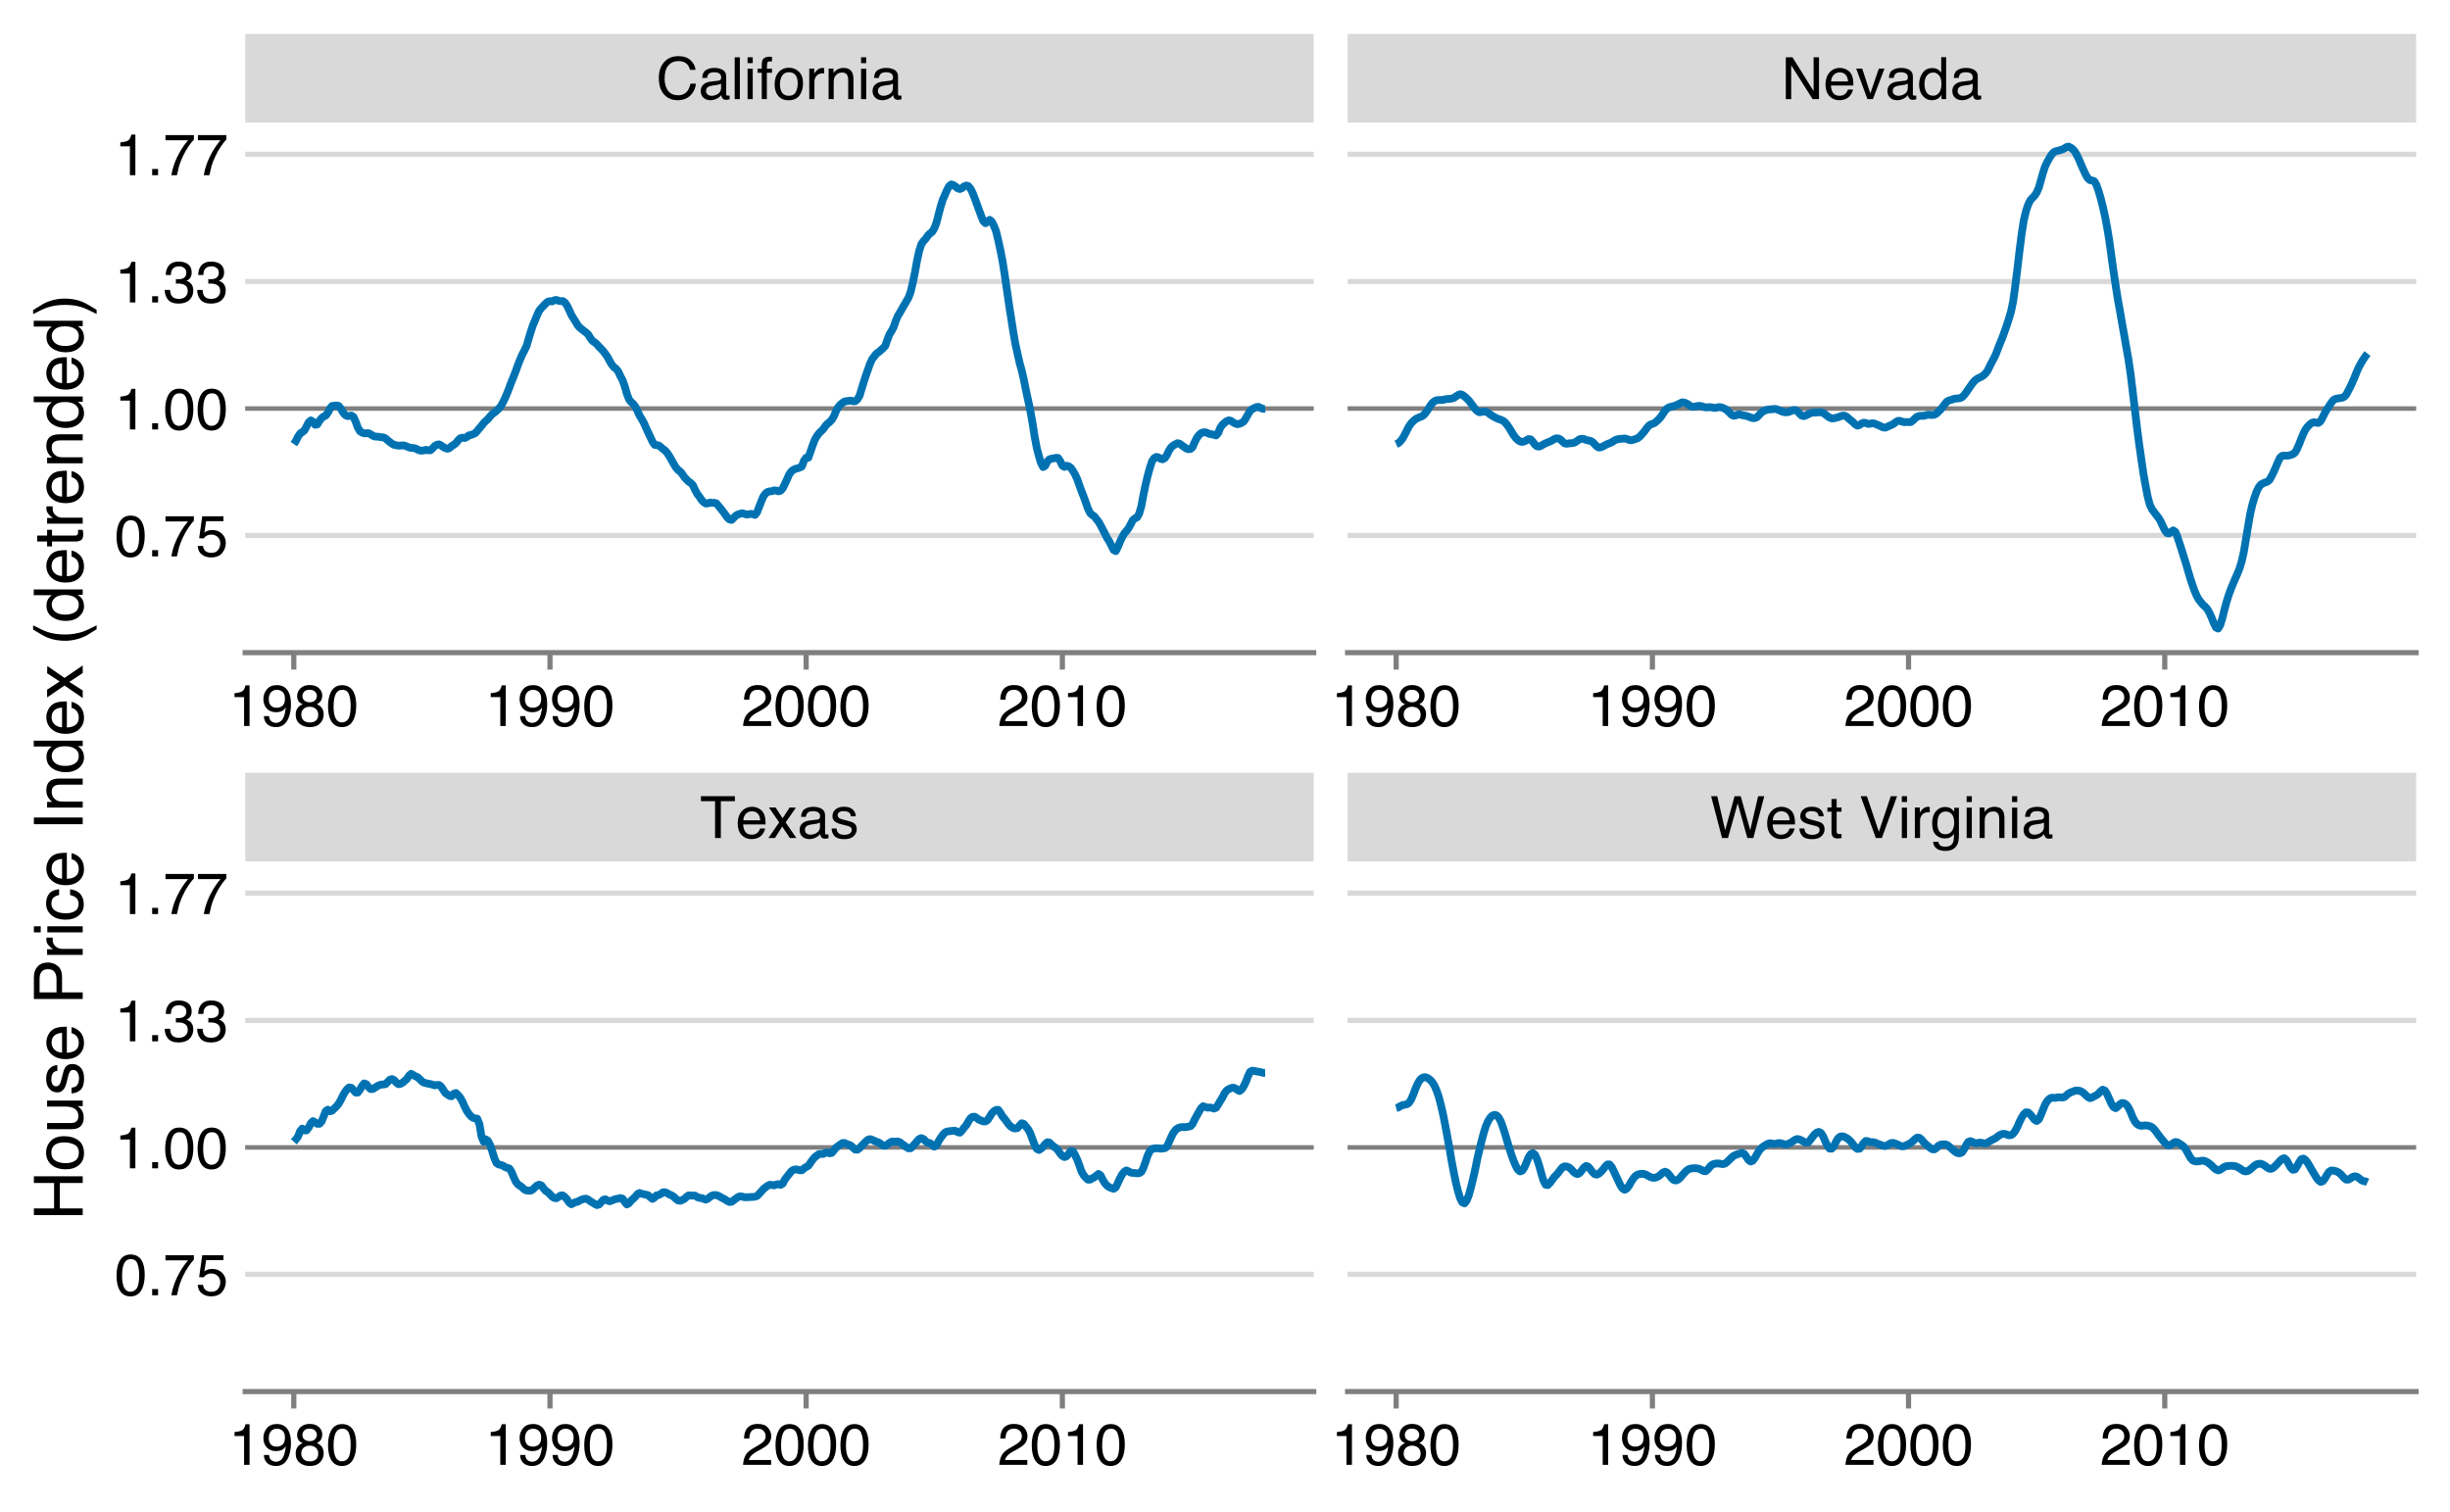 <?xml version="1.0" encoding="UTF-8"?>
<svg xmlns="http://www.w3.org/2000/svg" xmlns:xlink="http://www.w3.org/1999/xlink" width="504pt" height="311pt" viewBox="0 0 504 311" version="1.1">
<defs>
<g>
<symbol overflow="visible" id="glyph0-0">
<path style="stroke:none;" d="M 0.391 0 L 0.391 -8.609 L 7.219 -8.609 L 7.219 0 Z M 6.141 -1.078 L 6.141 -7.531 L 1.469 -7.531 L 1.469 -1.078 Z M 6.141 -1.078 "/>
</symbol>
<symbol overflow="visible" id="glyph0-1">
<path style="stroke:none;" d="M 7.172 -8.609 L 7.172 -7.578 L 4.281 -7.578 L 4.281 0 L 3.094 0 L 3.094 -7.578 L 0.188 -7.578 L 0.188 -8.609 Z M 7.172 -8.609 "/>
</symbol>
<symbol overflow="visible" id="glyph0-2">
<path style="stroke:none;" d="M 3.391 -6.422 C 3.836 -6.422 4.27 -6.316 4.688 -6.109 C 5.102 -5.898 5.422 -5.629 5.641 -5.297 C 5.848 -4.973 5.988 -4.602 6.062 -4.188 C 6.125 -3.895 6.156 -3.43 6.156 -2.797 L 1.547 -2.797 C 1.566 -2.16 1.719 -1.648 2 -1.266 C 2.281 -0.879 2.719 -0.688 3.312 -0.688 C 3.863 -0.688 4.301 -0.867 4.625 -1.234 C 4.812 -1.441 4.945 -1.688 5.031 -1.969 L 6.062 -1.969 C 6.039 -1.738 5.953 -1.484 5.797 -1.203 C 5.641 -0.922 5.469 -0.688 5.281 -0.5 C 4.957 -0.188 4.555 0.02 4.078 0.125 C 3.828 0.188 3.539 0.219 3.219 0.219 C 2.438 0.219 1.773 -0.062 1.234 -0.625 C 0.691 -1.195 0.422 -1.992 0.422 -3.016 C 0.422 -4.023 0.691 -4.844 1.234 -5.469 C 1.785 -6.102 2.504 -6.422 3.391 -6.422 Z M 5.062 -3.641 C 5.02 -4.098 4.922 -4.461 4.766 -4.734 C 4.484 -5.242 4.004 -5.5 3.328 -5.5 C 2.836 -5.5 2.426 -5.32 2.094 -4.969 C 1.77 -4.625 1.598 -4.18 1.578 -3.641 Z M 3.281 -6.422 Z M 3.281 -6.422 "/>
</symbol>
<symbol overflow="visible" id="glyph0-3">
<path style="stroke:none;" d="M 0.172 -6.281 L 1.547 -6.281 L 2.984 -4.062 L 4.438 -6.281 L 5.719 -6.25 L 3.609 -3.219 L 5.812 0 L 4.469 0 L 2.906 -2.359 L 1.406 0 L 0.062 0 L 2.281 -3.219 Z M 0.172 -6.281 "/>
</symbol>
<symbol overflow="visible" id="glyph0-4">
<path style="stroke:none;" d="M 1.578 -1.672 C 1.578 -1.367 1.688 -1.129 1.906 -0.953 C 2.133 -0.773 2.398 -0.688 2.703 -0.688 C 3.078 -0.688 3.438 -0.77 3.781 -0.938 C 4.375 -1.227 4.672 -1.695 4.672 -2.344 L 4.672 -3.188 C 4.535 -3.113 4.363 -3.047 4.156 -2.984 C 3.957 -2.93 3.758 -2.895 3.562 -2.875 L 2.938 -2.797 C 2.551 -2.742 2.258 -2.66 2.062 -2.547 C 1.738 -2.367 1.578 -2.078 1.578 -1.672 Z M 4.141 -3.797 C 4.379 -3.828 4.539 -3.93 4.625 -4.109 C 4.664 -4.203 4.688 -4.336 4.688 -4.516 C 4.688 -4.867 4.555 -5.125 4.297 -5.281 C 4.047 -5.445 3.688 -5.531 3.219 -5.531 C 2.664 -5.531 2.273 -5.383 2.047 -5.094 C 1.91 -4.926 1.82 -4.68 1.781 -4.359 L 0.797 -4.359 C 0.816 -5.129 1.066 -5.664 1.547 -5.969 C 2.035 -6.27 2.598 -6.422 3.234 -6.422 C 3.973 -6.422 4.57 -6.281 5.031 -6 C 5.488 -5.719 5.719 -5.281 5.719 -4.688 L 5.719 -1.078 C 5.719 -0.973 5.738 -0.883 5.781 -0.812 C 5.832 -0.75 5.93 -0.719 6.078 -0.719 C 6.117 -0.719 6.164 -0.719 6.219 -0.719 C 6.281 -0.727 6.348 -0.738 6.422 -0.75 L 6.422 0.031 C 6.254 0.07 6.125 0.098 6.031 0.109 C 5.945 0.129 5.832 0.141 5.688 0.141 C 5.32 0.141 5.062 0.008 4.906 -0.25 C 4.812 -0.383 4.75 -0.578 4.719 -0.828 C 4.5 -0.547 4.188 -0.301 3.781 -0.094 C 3.383 0.113 2.945 0.219 2.469 0.219 C 1.883 0.219 1.406 0.039 1.031 -0.312 C 0.664 -0.664 0.484 -1.109 0.484 -1.641 C 0.484 -2.223 0.664 -2.676 1.031 -3 C 1.395 -3.32 1.867 -3.52 2.453 -3.594 Z M 3.266 -6.422 Z M 3.266 -6.422 "/>
</symbol>
<symbol overflow="visible" id="glyph0-5">
<path style="stroke:none;" d="M 1.406 -1.969 C 1.438 -1.613 1.523 -1.344 1.672 -1.156 C 1.93 -0.82 2.391 -0.656 3.047 -0.656 C 3.441 -0.656 3.785 -0.738 4.078 -0.906 C 4.379 -1.07 4.531 -1.332 4.531 -1.688 C 4.531 -1.957 4.41 -2.164 4.172 -2.312 C 4.016 -2.395 3.711 -2.492 3.266 -2.609 L 2.422 -2.812 C 1.891 -2.945 1.5 -3.098 1.25 -3.266 C 0.789 -3.547 0.562 -3.941 0.562 -4.453 C 0.562 -5.047 0.773 -5.523 1.203 -5.891 C 1.629 -6.254 2.207 -6.438 2.938 -6.438 C 3.875 -6.438 4.551 -6.16 4.969 -5.609 C 5.238 -5.254 5.367 -4.875 5.359 -4.469 L 4.359 -4.469 C 4.336 -4.707 4.254 -4.926 4.109 -5.125 C 3.867 -5.395 3.445 -5.531 2.844 -5.531 C 2.445 -5.531 2.145 -5.453 1.938 -5.297 C 1.738 -5.148 1.641 -4.953 1.641 -4.703 C 1.641 -4.43 1.773 -4.211 2.047 -4.047 C 2.203 -3.953 2.43 -3.867 2.734 -3.797 L 3.422 -3.625 C 4.18 -3.438 4.691 -3.258 4.953 -3.094 C 5.359 -2.82 5.562 -2.395 5.562 -1.812 C 5.562 -1.258 5.348 -0.781 4.922 -0.375 C 4.504 0.031 3.863 0.234 3 0.234 C 2.062 0.234 1.395 0.023 1 -0.391 C 0.613 -0.816 0.41 -1.344 0.391 -1.969 Z M 2.953 -6.422 Z M 2.953 -6.422 "/>
</symbol>
<symbol overflow="visible" id="glyph0-6">
<path style="stroke:none;" d="M 1.484 -8.609 L 3.109 -1.609 L 5.047 -8.609 L 6.312 -8.609 L 8.266 -1.609 L 9.891 -8.609 L 11.156 -8.609 L 8.906 0 L 7.672 0 L 5.688 -7.141 L 3.688 0 L 2.469 0 L 0.219 -8.609 Z M 1.484 -8.609 "/>
</symbol>
<symbol overflow="visible" id="glyph0-7">
<path style="stroke:none;" d="M 0.984 -8.031 L 2.047 -8.031 L 2.047 -6.281 L 3.047 -6.281 L 3.047 -5.422 L 2.047 -5.422 L 2.047 -1.312 C 2.047 -1.094 2.125 -0.945 2.281 -0.875 C 2.352 -0.832 2.488 -0.812 2.688 -0.812 C 2.738 -0.812 2.789 -0.812 2.844 -0.812 C 2.906 -0.82 2.973 -0.828 3.047 -0.828 L 3.047 0 C 2.93 0.031 2.805 0.051 2.672 0.062 C 2.547 0.082 2.406 0.094 2.25 0.094 C 1.758 0.094 1.426 -0.031 1.25 -0.281 C 1.07 -0.531 0.984 -0.859 0.984 -1.266 L 0.984 -5.422 L 0.141 -5.422 L 0.141 -6.281 L 0.984 -6.281 Z M 0.984 -8.031 "/>
</symbol>
<symbol overflow="visible" id="glyph0-8">
<path style="stroke:none;" d=""/>
</symbol>
<symbol overflow="visible" id="glyph0-9">
<path style="stroke:none;" d="M 1.594 -8.609 L 4.062 -1.281 L 6.516 -8.609 L 7.812 -8.609 L 4.672 0 L 3.438 0 L 0.312 -8.609 Z M 1.594 -8.609 "/>
</symbol>
<symbol overflow="visible" id="glyph0-10">
<path style="stroke:none;" d="M 0.781 -6.25 L 1.844 -6.25 L 1.844 0 L 0.781 0 Z M 0.781 -8.609 L 1.844 -8.609 L 1.844 -7.406 L 0.781 -7.406 Z M 0.781 -8.609 "/>
</symbol>
<symbol overflow="visible" id="glyph0-11">
<path style="stroke:none;" d="M 0.797 -6.281 L 1.812 -6.281 L 1.812 -5.188 C 1.883 -5.406 2.082 -5.664 2.406 -5.969 C 2.727 -6.27 3.098 -6.422 3.516 -6.422 C 3.535 -6.422 3.566 -6.414 3.609 -6.406 C 3.66 -6.406 3.742 -6.398 3.859 -6.391 L 3.859 -5.281 C 3.797 -5.289 3.738 -5.297 3.688 -5.297 C 3.633 -5.297 3.578 -5.297 3.516 -5.297 C 2.984 -5.297 2.57 -5.125 2.281 -4.781 C 2 -4.445 1.859 -4.055 1.859 -3.609 L 1.859 0 L 0.797 0 Z M 0.797 -6.281 "/>
</symbol>
<symbol overflow="visible" id="glyph0-12">
<path style="stroke:none;" d="M 2.984 -6.391 C 3.484 -6.391 3.914 -6.27 4.281 -6.031 C 4.477 -5.883 4.68 -5.68 4.891 -5.422 L 4.891 -6.219 L 5.859 -6.219 L 5.859 -0.516 C 5.859 0.285 5.742 0.914 5.516 1.375 C 5.078 2.227 4.25 2.656 3.031 2.656 C 2.352 2.656 1.785 2.504 1.328 2.203 C 0.867 1.898 0.609 1.426 0.547 0.781 L 1.625 0.781 C 1.676 1.062 1.773 1.281 1.922 1.438 C 2.16 1.664 2.535 1.781 3.047 1.781 C 3.859 1.781 4.391 1.492 4.641 0.922 C 4.785 0.586 4.852 -0.008 4.844 -0.875 C 4.633 -0.551 4.379 -0.312 4.078 -0.156 C 3.785 0 3.395 0.078 2.906 0.078 C 2.227 0.078 1.633 -0.16 1.125 -0.641 C 0.613 -1.129 0.359 -1.93 0.359 -3.047 C 0.359 -4.098 0.613 -4.914 1.125 -5.5 C 1.645 -6.094 2.266 -6.391 2.984 -6.391 Z M 4.891 -3.172 C 4.891 -3.941 4.727 -4.516 4.406 -4.891 C 4.082 -5.266 3.676 -5.453 3.188 -5.453 C 2.438 -5.453 1.926 -5.102 1.656 -4.406 C 1.508 -4.039 1.438 -3.555 1.438 -2.953 C 1.438 -2.242 1.578 -1.703 1.859 -1.328 C 2.148 -0.961 2.539 -0.781 3.031 -0.781 C 3.789 -0.781 4.32 -1.125 4.625 -1.812 C 4.801 -2.195 4.891 -2.648 4.891 -3.172 Z M 3.109 -6.422 Z M 3.109 -6.422 "/>
</symbol>
<symbol overflow="visible" id="glyph0-13">
<path style="stroke:none;" d="M 0.781 -6.281 L 1.781 -6.281 L 1.781 -5.391 C 2.07 -5.754 2.383 -6.016 2.719 -6.172 C 3.051 -6.336 3.422 -6.422 3.828 -6.422 C 4.711 -6.422 5.312 -6.109 5.625 -5.484 C 5.801 -5.141 5.891 -4.656 5.891 -4.031 L 5.891 0 L 4.812 0 L 4.812 -3.953 C 4.812 -4.336 4.754 -4.645 4.641 -4.875 C 4.453 -5.27 4.113 -5.469 3.625 -5.469 C 3.375 -5.469 3.172 -5.441 3.016 -5.391 C 2.723 -5.305 2.469 -5.133 2.25 -4.875 C 2.07 -4.664 1.957 -4.453 1.906 -4.234 C 1.852 -4.016 1.828 -3.695 1.828 -3.281 L 1.828 0 L 0.781 0 Z M 3.25 -6.422 Z M 3.25 -6.422 "/>
</symbol>
<symbol overflow="visible" id="glyph0-14">
<path style="stroke:none;" d="M 4.547 -8.844 C 5.629 -8.844 6.473 -8.555 7.078 -7.984 C 7.68 -7.41 8.016 -6.758 8.078 -6.031 L 6.938 -6.031 C 6.812 -6.582 6.555 -7.02 6.172 -7.344 C 5.785 -7.664 5.242 -7.828 4.547 -7.828 C 3.703 -7.828 3.02 -7.531 2.5 -6.938 C 1.977 -6.344 1.719 -5.43 1.719 -4.203 C 1.719 -3.191 1.953 -2.367 2.422 -1.734 C 2.891 -1.109 3.594 -0.797 4.531 -0.797 C 5.383 -0.797 6.039 -1.129 6.5 -1.797 C 6.727 -2.141 6.906 -2.598 7.031 -3.172 L 8.156 -3.172 C 8.062 -2.266 7.727 -1.504 7.156 -0.891 C 6.469 -0.148 5.547 0.219 4.391 0.219 C 3.391 0.219 2.551 -0.082 1.875 -0.688 C 0.977 -1.488 0.531 -2.723 0.531 -4.391 C 0.531 -5.66 0.863 -6.703 1.531 -7.516 C 2.258 -8.398 3.266 -8.844 4.547 -8.844 Z M 4.312 -8.844 Z M 4.312 -8.844 "/>
</symbol>
<symbol overflow="visible" id="glyph0-15">
<path style="stroke:none;" d="M 0.797 -8.609 L 1.859 -8.609 L 1.859 0 L 0.797 0 Z M 0.797 -8.609 "/>
</symbol>
<symbol overflow="visible" id="glyph0-16">
<path style="stroke:none;" d="M 1.031 -7.234 C 1.051 -7.672 1.129 -7.988 1.266 -8.188 C 1.516 -8.551 1.988 -8.734 2.688 -8.734 C 2.758 -8.734 2.828 -8.727 2.891 -8.719 C 2.961 -8.719 3.047 -8.711 3.141 -8.703 L 3.141 -7.75 C 3.023 -7.758 2.941 -7.766 2.891 -7.766 C 2.848 -7.766 2.805 -7.766 2.766 -7.766 C 2.441 -7.766 2.25 -7.68 2.188 -7.516 C 2.125 -7.348 2.094 -6.926 2.094 -6.25 L 3.141 -6.25 L 3.141 -5.422 L 2.078 -5.422 L 2.078 0 L 1.031 0 L 1.031 -5.422 L 0.172 -5.422 L 0.172 -6.25 L 1.031 -6.25 Z M 1.031 -7.234 "/>
</symbol>
<symbol overflow="visible" id="glyph0-17">
<path style="stroke:none;" d="M 3.266 -0.688 C 3.961 -0.688 4.441 -0.945 4.703 -1.469 C 4.961 -2 5.094 -2.586 5.094 -3.234 C 5.094 -3.828 5 -4.305 4.812 -4.672 C 4.508 -5.242 4 -5.531 3.281 -5.531 C 2.633 -5.531 2.164 -5.285 1.875 -4.797 C 1.582 -4.305 1.438 -3.711 1.438 -3.016 C 1.438 -2.348 1.582 -1.789 1.875 -1.344 C 2.164 -0.906 2.629 -0.688 3.266 -0.688 Z M 3.312 -6.453 C 4.113 -6.453 4.789 -6.18 5.344 -5.641 C 5.906 -5.109 6.188 -4.316 6.188 -3.266 C 6.188 -2.254 5.941 -1.414 5.453 -0.75 C 4.961 -0.094 4.203 0.234 3.172 0.234 C 2.305 0.234 1.617 -0.055 1.109 -0.641 C 0.598 -1.234 0.344 -2.02 0.344 -3 C 0.344 -4.051 0.609 -4.891 1.141 -5.516 C 1.68 -6.141 2.406 -6.453 3.312 -6.453 Z M 3.266 -6.422 Z M 3.266 -6.422 "/>
</symbol>
<symbol overflow="visible" id="glyph0-18">
<path style="stroke:none;" d="M 0.922 -8.609 L 2.297 -8.609 L 6.641 -1.641 L 6.641 -8.609 L 7.75 -8.609 L 7.75 0 L 6.438 0 L 2.031 -6.969 L 2.031 0 L 0.922 0 Z M 4.25 -8.609 Z M 4.25 -8.609 "/>
</symbol>
<symbol overflow="visible" id="glyph0-19">
<path style="stroke:none;" d="M 1.297 -6.281 L 2.969 -1.172 L 4.719 -6.281 L 5.875 -6.281 L 3.5 0 L 2.375 0 L 0.062 -6.281 Z M 1.297 -6.281 "/>
</symbol>
<symbol overflow="visible" id="glyph0-20">
<path style="stroke:none;" d="M 1.438 -3.062 C 1.438 -2.395 1.578 -1.832 1.859 -1.375 C 2.148 -0.926 2.609 -0.703 3.234 -0.703 C 3.723 -0.703 4.125 -0.91 4.438 -1.328 C 4.758 -1.742 4.922 -2.348 4.922 -3.141 C 4.922 -3.93 4.754 -4.516 4.422 -4.891 C 4.098 -5.273 3.703 -5.469 3.234 -5.469 C 2.703 -5.469 2.27 -5.266 1.938 -4.859 C 1.602 -4.453 1.438 -3.852 1.438 -3.062 Z M 3.031 -6.391 C 3.508 -6.391 3.91 -6.285 4.234 -6.078 C 4.422 -5.961 4.633 -5.758 4.875 -5.469 L 4.875 -8.641 L 5.891 -8.641 L 5.891 0 L 4.938 0 L 4.938 -0.875 C 4.695 -0.488 4.406 -0.207 4.062 -0.031 C 3.727 0.133 3.344 0.219 2.906 0.219 C 2.207 0.219 1.602 -0.07 1.094 -0.656 C 0.582 -1.25 0.328 -2.031 0.328 -3 C 0.328 -3.914 0.562 -4.707 1.031 -5.375 C 1.5 -6.051 2.164 -6.391 3.031 -6.391 Z M 3.031 -6.391 "/>
</symbol>
<symbol overflow="visible" id="glyph0-21">
<path style="stroke:none;" d="M 1.156 -5.938 L 1.156 -6.75 C 1.914 -6.82 2.441 -6.945 2.734 -7.125 C 3.035 -7.301 3.266 -7.711 3.422 -8.359 L 4.25 -8.359 L 4.25 0 L 3.125 0 L 3.125 -5.938 Z M 1.156 -5.938 "/>
</symbol>
<symbol overflow="visible" id="glyph0-22">
<path style="stroke:none;" d="M 1.594 -2.031 C 1.625 -1.445 1.848 -1.047 2.266 -0.828 C 2.484 -0.703 2.727 -0.641 3 -0.641 C 3.5 -0.641 3.926 -0.848 4.281 -1.266 C 4.633 -1.691 4.891 -2.547 5.047 -3.828 C 4.805 -3.461 4.516 -3.203 4.172 -3.047 C 3.828 -2.898 3.453 -2.828 3.047 -2.828 C 2.242 -2.828 1.602 -3.078 1.125 -3.578 C 0.656 -4.086 0.422 -4.738 0.422 -5.531 C 0.422 -6.289 0.656 -6.957 1.125 -7.531 C 1.594 -8.113 2.281 -8.406 3.188 -8.406 C 4.406 -8.406 5.25 -7.852 5.719 -6.75 C 5.969 -6.145 6.094 -5.391 6.094 -4.484 C 6.094 -3.453 5.941 -2.539 5.641 -1.75 C 5.129 -0.426 4.258 0.234 3.031 0.234 C 2.219 0.234 1.598 0.02 1.172 -0.406 C 0.742 -0.844 0.531 -1.383 0.531 -2.031 Z M 3.188 -3.75 C 3.613 -3.75 4 -3.883 4.344 -4.156 C 4.688 -4.438 4.859 -4.922 4.859 -5.609 C 4.859 -6.223 4.703 -6.68 4.391 -6.984 C 4.078 -7.285 3.68 -7.438 3.203 -7.438 C 2.691 -7.438 2.285 -7.266 1.984 -6.922 C 1.68 -6.578 1.531 -6.113 1.531 -5.531 C 1.531 -4.988 1.66 -4.555 1.922 -4.234 C 2.191 -3.91 2.613 -3.75 3.188 -3.75 Z M 3.188 -3.75 "/>
</symbol>
<symbol overflow="visible" id="glyph0-23">
<path style="stroke:none;" d="M 3.266 -4.875 C 3.734 -4.875 4.098 -5.004 4.359 -5.266 C 4.617 -5.523 4.75 -5.832 4.75 -6.188 C 4.75 -6.5 4.625 -6.785 4.375 -7.047 C 4.125 -7.316 3.742 -7.453 3.234 -7.453 C 2.723 -7.453 2.352 -7.316 2.125 -7.047 C 1.895 -6.785 1.781 -6.484 1.781 -6.141 C 1.781 -5.742 1.926 -5.43 2.219 -5.203 C 2.52 -4.984 2.867 -4.875 3.266 -4.875 Z M 3.328 -0.719 C 3.816 -0.719 4.223 -0.848 4.547 -1.109 C 4.867 -1.379 5.031 -1.773 5.031 -2.297 C 5.031 -2.836 4.863 -3.25 4.531 -3.531 C 4.195 -3.812 3.77 -3.953 3.25 -3.953 C 2.75 -3.953 2.336 -3.805 2.016 -3.516 C 1.703 -3.234 1.547 -2.836 1.547 -2.328 C 1.547 -1.891 1.691 -1.508 1.984 -1.188 C 2.273 -0.875 2.723 -0.719 3.328 -0.719 Z M 1.828 -4.469 C 1.535 -4.594 1.305 -4.738 1.141 -4.906 C 0.836 -5.219 0.688 -5.625 0.688 -6.125 C 0.688 -6.75 0.91 -7.285 1.359 -7.734 C 1.816 -8.191 2.457 -8.422 3.281 -8.422 C 4.094 -8.422 4.723 -8.207 5.172 -7.781 C 5.629 -7.352 5.859 -6.859 5.859 -6.297 C 5.859 -5.773 5.727 -5.348 5.469 -5.016 C 5.32 -4.836 5.094 -4.66 4.781 -4.484 C 5.125 -4.328 5.395 -4.145 5.594 -3.938 C 5.969 -3.539 6.156 -3.031 6.156 -2.406 C 6.156 -1.664 5.906 -1.039 5.406 -0.531 C 4.914 -0.02 4.219 0.234 3.312 0.234 C 2.488 0.234 1.797 0.016 1.234 -0.422 C 0.672 -0.867 0.391 -1.516 0.391 -2.359 C 0.391 -2.848 0.508 -3.273 0.75 -3.641 C 0.988 -4.004 1.348 -4.281 1.828 -4.469 Z M 1.828 -4.469 "/>
</symbol>
<symbol overflow="visible" id="glyph0-24">
<path style="stroke:none;" d="M 3.25 -8.391 C 4.332 -8.391 5.117 -7.941 5.609 -7.047 C 5.984 -6.359 6.172 -5.41 6.172 -4.203 C 6.172 -3.066 6 -2.125 5.656 -1.375 C 5.164 -0.301 4.359 0.234 3.234 0.234 C 2.234 0.234 1.484 -0.203 0.984 -1.078 C 0.578 -1.816 0.375 -2.801 0.375 -4.031 C 0.375 -4.977 0.5 -5.797 0.75 -6.484 C 1.207 -7.754 2.039 -8.391 3.25 -8.391 Z M 3.234 -0.734 C 3.785 -0.734 4.223 -0.973 4.547 -1.453 C 4.867 -1.941 5.031 -2.848 5.031 -4.172 C 5.031 -5.117 4.91 -5.898 4.672 -6.516 C 4.441 -7.129 3.988 -7.438 3.312 -7.438 C 2.688 -7.438 2.227 -7.145 1.938 -6.562 C 1.656 -5.977 1.516 -5.117 1.516 -3.984 C 1.516 -3.129 1.609 -2.441 1.797 -1.922 C 2.078 -1.129 2.555 -0.734 3.234 -0.734 Z M 3.234 -0.734 "/>
</symbol>
<symbol overflow="visible" id="glyph0-25">
<path style="stroke:none;" d="M 0.375 0 C 0.414 -0.719 0.566 -1.344 0.828 -1.875 C 1.086 -2.414 1.594 -2.906 2.344 -3.344 L 3.469 -4 C 3.969 -4.289 4.32 -4.539 4.531 -4.75 C 4.852 -5.07 5.016 -5.441 5.016 -5.859 C 5.016 -6.348 4.863 -6.734 4.562 -7.016 C 4.27 -7.305 3.883 -7.453 3.406 -7.453 C 2.676 -7.453 2.176 -7.18 1.906 -6.641 C 1.75 -6.336 1.664 -5.93 1.656 -5.422 L 0.578 -5.422 C 0.586 -6.148 0.723 -6.742 0.984 -7.203 C 1.441 -8.016 2.25 -8.422 3.406 -8.422 C 4.363 -8.422 5.062 -8.16 5.5 -7.641 C 5.945 -7.117 6.172 -6.539 6.172 -5.906 C 6.172 -5.238 5.938 -4.664 5.469 -4.188 C 5.195 -3.906 4.707 -3.566 4 -3.172 L 3.188 -2.734 C 2.812 -2.523 2.516 -2.32 2.297 -2.125 C 1.898 -1.789 1.648 -1.414 1.547 -1 L 6.141 -1 L 6.141 0 Z M 0.375 0 "/>
</symbol>
<symbol overflow="visible" id="glyph0-26">
<path style="stroke:none;" d="M 1.031 -1.281 L 2.25 -1.281 L 2.25 0 L 1.031 0 Z M 1.031 -1.281 "/>
</symbol>
<symbol overflow="visible" id="glyph0-27">
<path style="stroke:none;" d="M 6.281 -8.25 L 6.281 -7.328 C 6.008 -7.066 5.648 -6.613 5.203 -5.969 C 4.754 -5.32 4.359 -4.625 4.016 -3.875 C 3.672 -3.133 3.41 -2.469 3.234 -1.875 C 3.129 -1.488 2.984 -0.863 2.797 0 L 1.641 0 C 1.898 -1.602 2.484 -3.195 3.391 -4.781 C 3.93 -5.707 4.492 -6.508 5.078 -7.188 L 0.438 -7.188 L 0.438 -8.25 Z M 6.281 -8.25 "/>
</symbol>
<symbol overflow="visible" id="glyph0-28">
<path style="stroke:none;" d="M 1.484 -2.141 C 1.555 -1.535 1.836 -1.117 2.328 -0.891 C 2.578 -0.773 2.863 -0.719 3.188 -0.719 C 3.812 -0.719 4.273 -0.914 4.578 -1.312 C 4.879 -1.707 5.031 -2.148 5.031 -2.641 C 5.031 -3.223 4.848 -3.676 4.484 -4 C 4.129 -4.32 3.703 -4.484 3.203 -4.484 C 2.836 -4.484 2.523 -4.41 2.266 -4.266 C 2.004 -4.129 1.785 -3.938 1.609 -3.688 L 0.688 -3.734 L 1.328 -8.25 L 5.688 -8.25 L 5.688 -7.234 L 2.125 -7.234 L 1.766 -4.906 C 1.961 -5.051 2.148 -5.16 2.328 -5.234 C 2.641 -5.359 3 -5.422 3.406 -5.422 C 4.176 -5.422 4.828 -5.172 5.359 -4.672 C 5.898 -4.18 6.172 -3.555 6.172 -2.797 C 6.172 -2.004 5.922 -1.301 5.422 -0.688 C 4.93 -0.082 4.148 0.219 3.078 0.219 C 2.398 0.219 1.797 0.023 1.266 -0.359 C 0.742 -0.742 0.453 -1.336 0.391 -2.141 Z M 1.484 -2.141 "/>
</symbol>
<symbol overflow="visible" id="glyph0-29">
<path style="stroke:none;" d="M 3.125 0.234 C 2.125 0.234 1.398 -0.035 0.953 -0.578 C 0.504 -1.129 0.281 -1.797 0.281 -2.578 L 1.391 -2.578 C 1.43 -2.035 1.531 -1.641 1.688 -1.391 C 1.969 -0.953 2.461 -0.734 3.172 -0.734 C 3.734 -0.734 4.18 -0.879 4.516 -1.172 C 4.848 -1.473 5.016 -1.859 5.016 -2.328 C 5.016 -2.898 4.836 -3.301 4.484 -3.531 C 4.129 -3.77 3.641 -3.891 3.016 -3.891 C 2.941 -3.891 2.867 -3.883 2.797 -3.875 C 2.723 -3.875 2.648 -3.875 2.578 -3.875 L 2.578 -4.812 C 2.691 -4.789 2.785 -4.781 2.859 -4.781 C 2.93 -4.781 3.008 -4.781 3.094 -4.781 C 3.488 -4.781 3.812 -4.844 4.062 -4.969 C 4.508 -5.188 4.734 -5.578 4.734 -6.141 C 4.734 -6.555 4.582 -6.875 4.281 -7.094 C 3.988 -7.32 3.645 -7.438 3.25 -7.438 C 2.551 -7.438 2.066 -7.203 1.797 -6.734 C 1.648 -6.484 1.566 -6.117 1.547 -5.641 L 0.5 -5.641 C 0.5 -6.266 0.625 -6.797 0.875 -7.234 C 1.301 -8.016 2.055 -8.406 3.141 -8.406 C 3.992 -8.406 4.656 -8.211 5.125 -7.828 C 5.594 -7.453 5.828 -6.898 5.828 -6.172 C 5.828 -5.66 5.691 -5.242 5.422 -4.922 C 5.242 -4.723 5.02 -4.566 4.75 -4.453 C 5.188 -4.328 5.531 -4.094 5.781 -3.75 C 6.031 -3.406 6.156 -2.984 6.156 -2.484 C 6.156 -1.68 5.891 -1.023 5.359 -0.516 C 4.836 -0.016 4.094 0.234 3.125 0.234 Z M 3.125 0.234 "/>
</symbol>
<symbol overflow="visible" id="glyph1-0">
<path style="stroke:none;" d="M 0 -0.453 L -10.047 -0.453 L -10.047 -8.422 L 0 -8.422 Z M -1.266 -7.172 L -8.781 -7.172 L -8.781 -1.703 L -1.266 -1.703 Z M -1.266 -7.172 "/>
</symbol>
<symbol overflow="visible" id="glyph1-1">
<path style="stroke:none;" d="M -10.047 -1.094 L -10.047 -2.469 L -5.891 -2.469 L -5.891 -7.703 L -10.047 -7.703 L -10.047 -9.078 L 0 -9.078 L 0 -7.703 L -4.703 -7.703 L -4.703 -2.469 L 0 -2.469 L 0 -1.094 Z M -10.047 -1.094 "/>
</symbol>
<symbol overflow="visible" id="glyph1-2">
<path style="stroke:none;" d="M -0.797 -3.812 C -0.797 -4.625 -1.102 -5.18 -1.719 -5.484 C -2.332 -5.785 -3.02 -5.938 -3.781 -5.938 C -4.469 -5.938 -5.023 -5.828 -5.453 -5.609 C -6.117 -5.266 -6.453 -4.672 -6.453 -3.828 C -6.453 -3.066 -6.164 -2.516 -5.594 -2.172 C -5.02 -1.836 -4.328 -1.672 -3.516 -1.672 C -2.742 -1.672 -2.098 -1.836 -1.578 -2.172 C -1.055 -2.516 -0.797 -3.062 -0.797 -3.812 Z M -7.531 -3.859 C -7.531 -4.797 -7.211 -5.586 -6.578 -6.234 C -5.953 -6.891 -5.031 -7.219 -3.812 -7.219 C -2.633 -7.219 -1.66 -6.93 -0.891 -6.359 C -0.117 -5.785 0.266 -4.895 0.266 -3.688 C 0.266 -2.688 -0.07 -1.891 -0.75 -1.297 C -1.438 -0.703 -2.352 -0.406 -3.5 -0.406 C -4.727 -0.406 -5.707 -0.719 -6.438 -1.344 C -7.164 -1.969 -7.531 -2.805 -7.531 -3.859 Z M -7.5 -3.812 Z M -7.5 -3.812 "/>
</symbol>
<symbol overflow="visible" id="glyph1-3">
<path style="stroke:none;" d="M -7.328 -2.141 L -2.469 -2.141 C -2.094 -2.141 -1.785 -2.195 -1.547 -2.312 C -1.109 -2.531 -0.891 -2.938 -0.891 -3.531 C -0.891 -4.383 -1.27 -4.969 -2.031 -5.281 C -2.445 -5.445 -3.008 -5.531 -3.719 -5.531 L -7.328 -5.531 L -7.328 -6.766 L 0 -6.766 L 0 -5.609 L -1.078 -5.625 C -0.797 -5.457 -0.562 -5.258 -0.375 -5.031 C 0.008 -4.562 0.203 -3.988 0.203 -3.312 C 0.203 -2.27 -0.145 -1.562 -0.844 -1.188 C -1.219 -0.977 -1.719 -0.875 -2.344 -0.875 L -7.328 -0.875 Z M -7.5 -3.828 Z M -7.5 -3.828 "/>
</symbol>
<symbol overflow="visible" id="glyph1-4">
<path style="stroke:none;" d="M -2.297 -1.641 C -1.891 -1.672 -1.578 -1.77 -1.359 -1.938 C -0.961 -2.25 -0.766 -2.789 -0.766 -3.562 C -0.766 -4.008 -0.863 -4.406 -1.062 -4.75 C -1.258 -5.102 -1.562 -5.281 -1.969 -5.281 C -2.289 -5.281 -2.531 -5.141 -2.688 -4.859 C -2.789 -4.68 -2.91 -4.332 -3.047 -3.812 L -3.281 -2.828 C -3.438 -2.203 -3.613 -1.742 -3.812 -1.453 C -4.145 -0.922 -4.602 -0.656 -5.188 -0.656 C -5.883 -0.656 -6.445 -0.906 -6.875 -1.406 C -7.301 -1.906 -7.516 -2.578 -7.516 -3.422 C -7.516 -4.523 -7.191 -5.316 -6.547 -5.797 C -6.129 -6.109 -5.688 -6.258 -5.219 -6.25 L -5.219 -5.094 C -5.5 -5.062 -5.75 -4.961 -5.969 -4.797 C -6.289 -4.516 -6.453 -4.023 -6.453 -3.328 C -6.453 -2.859 -6.363 -2.504 -6.188 -2.266 C -6.008 -2.023 -5.773 -1.906 -5.484 -1.906 C -5.172 -1.906 -4.914 -2.062 -4.719 -2.375 C -4.602 -2.562 -4.504 -2.832 -4.422 -3.188 L -4.219 -4 C -4.008 -4.883 -3.805 -5.477 -3.609 -5.781 C -3.285 -6.258 -2.789 -6.5 -2.125 -6.5 C -1.469 -6.5 -0.898 -6.25 -0.422 -5.75 C 0.047 -5.258 0.281 -4.508 0.281 -3.5 C 0.281 -2.406 0.035 -1.629 -0.453 -1.172 C -0.953 -0.723 -1.566 -0.484 -2.297 -0.453 Z M -7.5 -3.453 Z M -7.5 -3.453 "/>
</symbol>
<symbol overflow="visible" id="glyph1-5">
<path style="stroke:none;" d="M -7.484 -3.953 C -7.484 -4.473 -7.359 -4.973 -7.109 -5.453 C -6.867 -5.941 -6.555 -6.316 -6.172 -6.578 C -5.805 -6.828 -5.375 -6.988 -4.875 -7.062 C -4.539 -7.133 -4.004 -7.172 -3.266 -7.172 L -3.266 -1.812 C -2.523 -1.832 -1.93 -2.004 -1.484 -2.328 C -1.035 -2.66 -0.812 -3.172 -0.812 -3.859 C -0.812 -4.504 -1.02 -5.02 -1.438 -5.406 C -1.688 -5.625 -1.973 -5.773 -2.297 -5.859 L -2.297 -7.078 C -2.023 -7.047 -1.723 -6.938 -1.391 -6.75 C -1.066 -6.57 -0.801 -6.375 -0.594 -6.156 C -0.227 -5.781 0.02 -5.316 0.156 -4.766 C 0.227 -4.473 0.266 -4.141 0.266 -3.766 C 0.266 -2.848 -0.066 -2.07 -0.734 -1.438 C -1.398 -0.812 -2.328 -0.5 -3.516 -0.5 C -4.691 -0.5 -5.645 -0.816 -6.375 -1.453 C -7.113 -2.086 -7.484 -2.922 -7.484 -3.953 Z M -4.25 -5.906 C -4.781 -5.863 -5.207 -5.75 -5.531 -5.562 C -6.113 -5.227 -6.406 -4.664 -6.406 -3.875 C -6.406 -3.312 -6.203 -2.836 -5.797 -2.453 C -5.391 -2.066 -4.875 -1.863 -4.25 -1.844 Z M -7.5 -3.828 Z M -7.5 -3.828 "/>
</symbol>
<symbol overflow="visible" id="glyph1-6">
<path style="stroke:none;" d=""/>
</symbol>
<symbol overflow="visible" id="glyph1-7">
<path style="stroke:none;" d="M -10.047 -1.203 L -10.047 -5.719 C -10.047 -6.613 -9.789 -7.332 -9.281 -7.875 C -8.781 -8.426 -8.078 -8.703 -7.172 -8.703 C -6.379 -8.703 -5.691 -8.457 -5.109 -7.969 C -4.535 -7.477 -4.25 -6.727 -4.25 -5.719 L -4.25 -2.562 L 0 -2.562 L 0 -1.203 Z M -7.156 -7.328 C -7.895 -7.328 -8.395 -7.051 -8.656 -6.5 C -8.801 -6.195 -8.875 -5.785 -8.875 -5.266 L -8.875 -2.562 L -5.391 -2.562 L -5.391 -5.266 C -5.391 -5.879 -5.52 -6.375 -5.781 -6.75 C -6.039 -7.133 -6.5 -7.328 -7.156 -7.328 Z M -7.156 -7.328 "/>
</symbol>
<symbol overflow="visible" id="glyph1-8">
<path style="stroke:none;" d="M -7.328 -0.938 L -7.328 -2.109 L -6.062 -2.109 C -6.301 -2.203 -6.598 -2.438 -6.953 -2.812 C -7.305 -3.188 -7.484 -3.617 -7.484 -4.109 C -7.484 -4.129 -7.477 -4.164 -7.469 -4.219 C -7.469 -4.27 -7.461 -4.363 -7.453 -4.5 L -6.156 -4.5 C -6.164 -4.426 -6.172 -4.359 -6.172 -4.297 C -6.18 -4.234 -6.188 -4.164 -6.188 -4.094 C -6.188 -3.477 -5.984 -3.004 -5.578 -2.672 C -5.18 -2.336 -4.727 -2.172 -4.219 -2.172 L 0 -2.172 L 0 -0.938 Z M -7.328 -0.938 "/>
</symbol>
<symbol overflow="visible" id="glyph1-9">
<path style="stroke:none;" d="M -7.281 -0.906 L -7.281 -2.156 L 0 -2.156 L 0 -0.906 Z M -10.047 -0.906 L -10.047 -2.156 L -8.641 -2.156 L -8.641 -0.906 Z M -10.047 -0.906 "/>
</symbol>
<symbol overflow="visible" id="glyph1-10">
<path style="stroke:none;" d="M -7.531 -3.719 C -7.531 -4.551 -7.328 -5.223 -6.922 -5.734 C -6.523 -6.254 -5.836 -6.566 -4.859 -6.672 L -4.859 -5.469 C -5.305 -5.395 -5.68 -5.227 -5.984 -4.969 C -6.285 -4.719 -6.438 -4.301 -6.438 -3.719 C -6.438 -2.938 -6.051 -2.379 -5.281 -2.047 C -4.789 -1.828 -4.18 -1.719 -3.453 -1.719 C -2.711 -1.719 -2.094 -1.867 -1.594 -2.172 C -1.094 -2.484 -0.844 -2.973 -0.844 -3.641 C -0.844 -4.148 -1 -4.555 -1.312 -4.859 C -1.625 -5.16 -2.051 -5.363 -2.594 -5.469 L -2.594 -6.672 C -1.625 -6.535 -0.91 -6.191 -0.453 -5.641 C -0.004 -5.098 0.219 -4.398 0.219 -3.547 C 0.219 -2.586 -0.129 -1.82 -0.828 -1.25 C -1.535 -0.688 -2.41 -0.406 -3.453 -0.406 C -4.742 -0.406 -5.742 -0.719 -6.453 -1.344 C -7.172 -1.969 -7.531 -2.758 -7.531 -3.719 Z M -7.5 -3.531 Z M -7.5 -3.531 "/>
</symbol>
<symbol overflow="visible" id="glyph1-11">
<path style="stroke:none;" d="M -10.047 -1.375 L -10.047 -2.75 L 0 -2.75 L 0 -1.375 Z M -10.047 -1.375 "/>
</symbol>
<symbol overflow="visible" id="glyph1-12">
<path style="stroke:none;" d="M -7.328 -0.906 L -7.328 -2.078 L -6.281 -2.078 C -6.707 -2.422 -7.016 -2.785 -7.203 -3.172 C -7.391 -3.555 -7.484 -3.988 -7.484 -4.469 C -7.484 -5.5 -7.125 -6.195 -6.406 -6.562 C -6 -6.77 -5.43 -6.875 -4.703 -6.875 L 0 -6.875 L 0 -5.625 L -4.609 -5.625 C -5.055 -5.625 -5.414 -5.555 -5.688 -5.422 C -6.145 -5.203 -6.375 -4.805 -6.375 -4.234 C -6.375 -3.941 -6.348 -3.703 -6.297 -3.516 C -6.191 -3.18 -5.988 -2.883 -5.688 -2.625 C -5.445 -2.414 -5.195 -2.281 -4.938 -2.219 C -4.676 -2.164 -4.305 -2.141 -3.828 -2.141 L 0 -2.141 L 0 -0.906 Z M -7.5 -3.797 Z M -7.5 -3.797 "/>
</symbol>
<symbol overflow="visible" id="glyph1-13">
<path style="stroke:none;" d="M -3.578 -1.688 C -2.797 -1.688 -2.141 -1.852 -1.609 -2.188 C -1.078 -2.52 -0.812 -3.051 -0.812 -3.781 C -0.812 -4.352 -1.055 -4.82 -1.547 -5.188 C -2.035 -5.551 -2.738 -5.734 -3.656 -5.734 C -4.582 -5.734 -5.266 -5.539 -5.703 -5.156 C -6.148 -4.781 -6.375 -4.316 -6.375 -3.766 C -6.375 -3.148 -6.133 -2.648 -5.656 -2.266 C -5.188 -1.879 -4.492 -1.688 -3.578 -1.688 Z M -7.453 -3.531 C -7.453 -4.094 -7.332 -4.562 -7.094 -4.938 C -6.957 -5.156 -6.719 -5.406 -6.375 -5.688 L -10.078 -5.688 L -10.078 -6.875 L 0 -6.875 L 0 -5.766 L -1.016 -5.766 C -0.566 -5.473 -0.238 -5.129 -0.031 -4.734 C 0.164 -4.348 0.266 -3.898 0.266 -3.391 C 0.266 -2.578 -0.078 -1.875 -0.766 -1.281 C -1.453 -0.688 -2.363 -0.391 -3.5 -0.391 C -4.57 -0.391 -5.5 -0.66 -6.281 -1.203 C -7.062 -1.742 -7.453 -2.52 -7.453 -3.531 Z M -7.453 -3.531 "/>
</symbol>
<symbol overflow="visible" id="glyph1-14">
<path style="stroke:none;" d="M -7.328 -0.203 L -7.328 -1.797 L -4.75 -3.484 L -7.328 -5.188 L -7.281 -6.672 L -3.75 -4.219 L 0 -6.781 L 0 -5.219 L -2.75 -3.391 L 0 -1.641 L 0 -0.078 L -3.75 -2.656 Z M -7.328 -0.203 "/>
</symbol>
<symbol overflow="visible" id="glyph1-15">
<path style="stroke:none;" d="M -10.203 -4.141 C -8.816 -3.422 -7.797 -2.957 -7.141 -2.75 C -6.141 -2.426 -4.984 -2.266 -3.672 -2.266 C -2.359 -2.266 -1.156 -2.445 -0.062 -2.812 C 0.613 -3.039 1.586 -3.488 2.859 -4.156 L 2.859 -3.344 C 1.816 -2.676 1.148 -2.258 0.859 -2.094 C 0.578 -1.938 0.191 -1.766 -0.297 -1.578 C -0.973 -1.328 -1.695 -1.148 -2.469 -1.047 C -2.863 -0.992 -3.238 -0.969 -3.594 -0.969 C -4.945 -0.969 -6.148 -1.18 -7.203 -1.609 C -7.867 -1.879 -8.867 -2.438 -10.203 -3.281 Z M -10.203 -4.141 "/>
</symbol>
<symbol overflow="visible" id="glyph1-16">
<path style="stroke:none;" d="M -9.359 -1.156 L -9.359 -2.391 L -7.328 -2.391 L -7.328 -3.562 L -6.312 -3.562 L -6.312 -2.391 L -1.531 -2.391 C -1.281 -2.391 -1.113 -2.477 -1.031 -2.656 C -0.977 -2.75 -0.953 -2.906 -0.953 -3.125 C -0.953 -3.188 -0.953 -3.25 -0.953 -3.312 C -0.953 -3.383 -0.957 -3.469 -0.969 -3.562 L 0 -3.562 C 0.039 -3.414 0.066 -3.266 0.078 -3.109 C 0.098 -2.961 0.109 -2.801 0.109 -2.625 C 0.109 -2.051 -0.035 -1.66 -0.328 -1.453 C -0.617 -1.254 -1 -1.156 -1.469 -1.156 L -6.312 -1.156 L -6.312 -0.156 L -7.328 -0.156 L -7.328 -1.156 Z M -9.359 -1.156 "/>
</symbol>
<symbol overflow="visible" id="glyph1-17">
<path style="stroke:none;" d="M 2.859 -0.484 C 1.441 -1.211 0.41 -1.68 -0.234 -1.891 C -1.211 -2.203 -2.359 -2.359 -3.672 -2.359 C -4.992 -2.359 -6.203 -2.176 -7.297 -1.812 C -7.973 -1.582 -8.941 -1.133 -10.203 -0.469 L -10.203 -1.297 C -9.086 -1.992 -8.395 -2.414 -8.125 -2.562 C -7.863 -2.719 -7.504 -2.879 -7.047 -3.047 C -6.473 -3.266 -5.91 -3.422 -5.359 -3.516 C -4.805 -3.609 -4.27 -3.656 -3.75 -3.656 C -2.406 -3.656 -1.203 -3.441 -0.141 -3.016 C 0.535 -2.742 1.535 -2.188 2.859 -1.344 Z M 2.859 -0.484 "/>
</symbol>
</g>
<clipPath id="clip1">
  <path d="M 50.441 109 L 270.246 109 L 270.246 111 L 50.441 111 Z M 50.441 109 "/>
</clipPath>
<clipPath id="clip2">
  <path d="M 50.441 83 L 270.246 83 L 270.246 85 L 50.441 85 Z M 50.441 83 "/>
</clipPath>
<clipPath id="clip3">
  <path d="M 50.441 57 L 270.246 57 L 270.246 59 L 50.441 59 Z M 50.441 57 "/>
</clipPath>
<clipPath id="clip4">
  <path d="M 50.441 31 L 270.246 31 L 270.246 33 L 50.441 33 Z M 50.441 31 "/>
</clipPath>
<clipPath id="clip5">
  <path d="M 50.441 83 L 270.246 83 L 270.246 85 L 50.441 85 Z M 50.441 83 "/>
</clipPath>
<clipPath id="clip6">
  <path d="M 50.441 261 L 270.246 261 L 270.246 263 L 50.441 263 Z M 50.441 261 "/>
</clipPath>
<clipPath id="clip7">
  <path d="M 50.441 235 L 270.246 235 L 270.246 237 L 50.441 237 Z M 50.441 235 "/>
</clipPath>
<clipPath id="clip8">
  <path d="M 50.441 209 L 270.246 209 L 270.246 211 L 50.441 211 Z M 50.441 209 "/>
</clipPath>
<clipPath id="clip9">
  <path d="M 50.441 183 L 270.246 183 L 270.246 185 L 50.441 185 Z M 50.441 183 "/>
</clipPath>
<clipPath id="clip10">
  <path d="M 50.441 235 L 270.246 235 L 270.246 237 L 50.441 237 Z M 50.441 235 "/>
</clipPath>
<clipPath id="clip11">
  <path d="M 277.223 109 L 497.027 109 L 497.027 111 L 277.223 111 Z M 277.223 109 "/>
</clipPath>
<clipPath id="clip12">
  <path d="M 277.223 83 L 497.027 83 L 497.027 85 L 277.223 85 Z M 277.223 83 "/>
</clipPath>
<clipPath id="clip13">
  <path d="M 277.223 57 L 497.027 57 L 497.027 59 L 277.223 59 Z M 277.223 57 "/>
</clipPath>
<clipPath id="clip14">
  <path d="M 277.223 31 L 497.027 31 L 497.027 33 L 277.223 33 Z M 277.223 31 "/>
</clipPath>
<clipPath id="clip15">
  <path d="M 277.223 83 L 497.027 83 L 497.027 85 L 277.223 85 Z M 277.223 83 "/>
</clipPath>
<clipPath id="clip16">
  <path d="M 277.223 261 L 497.027 261 L 497.027 263 L 277.223 263 Z M 277.223 261 "/>
</clipPath>
<clipPath id="clip17">
  <path d="M 277.223 235 L 497.027 235 L 497.027 237 L 277.223 237 Z M 277.223 235 "/>
</clipPath>
<clipPath id="clip18">
  <path d="M 277.223 209 L 497.027 209 L 497.027 211 L 277.223 211 Z M 277.223 209 "/>
</clipPath>
<clipPath id="clip19">
  <path d="M 277.223 183 L 497.027 183 L 497.027 185 L 277.223 185 Z M 277.223 183 "/>
</clipPath>
<clipPath id="clip20">
  <path d="M 277.223 235 L 497.027 235 L 497.027 237 L 277.223 237 Z M 277.223 235 "/>
</clipPath>
<clipPath id="clip21">
  <path d="M 50.441 158.988 L 270.246 158.988 L 270.246 177.223 L 50.441 177.223 Z M 50.441 158.988 "/>
</clipPath>
<clipPath id="clip22">
  <path d="M 277.223 158.988 L 497.027 158.988 L 497.027 177.223 L 277.223 177.223 Z M 277.223 158.988 "/>
</clipPath>
<clipPath id="clip23">
  <path d="M 50.441 6.973 L 270.246 6.973 L 270.246 25.207 L 50.441 25.207 Z M 50.441 6.973 "/>
</clipPath>
<clipPath id="clip24">
  <path d="M 277.223 6.973 L 497.027 6.973 L 497.027 25.207 L 277.223 25.207 Z M 277.223 6.973 "/>
</clipPath>
</defs>
<g id="surface124">
<rect x="0" y="0" width="504" height="311" style="fill:rgb(100%,100%,100%);fill-opacity:1;stroke:none;"/>
<g clip-path="url(#clip1)" clip-rule="nonzero">
<path style="fill:none;stroke-width:1.067;stroke-linecap:butt;stroke-linejoin:round;stroke:rgb(85.098%,85.098%,85.098%);stroke-opacity:1;stroke-miterlimit:10;" d="M 50.441 110.16 L 270.246 110.16 "/>
</g>
<g clip-path="url(#clip2)" clip-rule="nonzero">
<path style="fill:none;stroke-width:1.067;stroke-linecap:butt;stroke-linejoin:round;stroke:rgb(85.098%,85.098%,85.098%);stroke-opacity:1;stroke-miterlimit:10;" d="M 50.441 84.051 L 270.246 84.051 "/>
</g>
<g clip-path="url(#clip3)" clip-rule="nonzero">
<path style="fill:none;stroke-width:1.067;stroke-linecap:butt;stroke-linejoin:round;stroke:rgb(85.098%,85.098%,85.098%);stroke-opacity:1;stroke-miterlimit:10;" d="M 50.441 57.922 L 270.246 57.922 "/>
</g>
<g clip-path="url(#clip4)" clip-rule="nonzero">
<path style="fill:none;stroke-width:1.067;stroke-linecap:butt;stroke-linejoin:round;stroke:rgb(85.098%,85.098%,85.098%);stroke-opacity:1;stroke-miterlimit:10;" d="M 50.441 31.738 L 270.246 31.738 "/>
</g>
<g clip-path="url(#clip5)" clip-rule="nonzero">
<path style="fill:none;stroke-width:0.854;stroke-linecap:butt;stroke-linejoin:round;stroke:rgb(49.804%,49.804%,49.804%);stroke-opacity:1;stroke-miterlimit:10;" d="M 50.441 84.051 L 270.246 84.051 "/>
</g>
<path style="fill:none;stroke-width:1.6;stroke-linecap:butt;stroke-linejoin:round;stroke:rgb(0%,44.706%,69.804%);stroke-opacity:1;stroke-miterlimit:10;" d="M 60.434 91.352 L 60.879 90.711 L 61.297 89.844 L 61.746 89.18 L 62.18 88.902 L 62.625 88.551 L 63.059 87.742 L 63.508 86.867 L 63.953 86.496 L 64.387 86.758 L 64.832 87.387 L 65.266 87.324 L 65.715 86.574 L 66.16 86.023 L 66.566 85.703 L 67.012 85.492 L 67.445 84.895 L 67.895 84.02 L 68.324 83.512 L 68.773 83.461 L 69.219 83.418 L 69.652 83.5 L 70.102 84.047 L 70.531 84.805 L 70.98 85.348 L 71.426 85.594 L 71.832 85.578 L 72.277 85.488 L 72.711 85.758 L 73.16 86.734 L 73.594 87.934 L 74.039 88.707 L 74.488 89 L 74.918 89.137 L 75.367 89.145 L 75.801 89.121 L 76.246 89.336 L 76.695 89.645 L 77.098 89.805 L 77.547 89.832 L 77.977 89.863 L 78.426 89.957 L 78.859 89.977 L 79.305 90.195 L 79.754 90.59 L 80.188 90.938 L 80.633 91.277 L 81.066 91.508 L 81.512 91.605 L 81.961 91.68 L 82.379 91.68 L 82.828 91.633 L 83.258 91.676 L 83.707 91.863 L 84.141 92.047 L 84.586 92.152 L 85.035 92.172 L 85.465 92.258 L 85.914 92.496 L 86.348 92.68 L 86.793 92.719 L 87.242 92.648 L 87.645 92.543 L 88.094 92.633 L 88.527 92.641 L 88.973 92.254 L 89.406 91.777 L 89.852 91.504 L 90.301 91.422 L 90.734 91.637 L 91.18 91.973 L 91.613 92.176 L 92.062 92.324 L 92.508 92.164 L 92.91 91.766 L 93.359 91.504 L 93.793 91.16 L 94.238 90.598 L 94.672 90.164 L 95.121 90.043 L 95.566 90.117 L 96 89.934 L 96.445 89.574 L 96.879 89.488 L 97.328 89.32 L 97.773 89.105 L 98.18 88.656 L 98.625 88.102 L 99.059 87.613 L 99.508 87.023 L 99.938 86.598 L 100.387 86.211 L 100.832 85.645 L 101.266 85.188 L 101.715 84.879 L 102.145 84.512 L 102.594 84.078 L 103.039 83.555 L 103.461 82.789 L 103.906 81.875 L 104.34 80.863 L 104.785 79.715 L 105.219 78.543 L 105.668 77.465 L 106.113 76.309 L 106.547 75.078 L 106.996 73.957 L 107.426 72.969 L 107.875 72.109 L 108.32 71.168 L 108.727 69.781 L 109.172 68.293 L 109.605 66.98 L 110.055 65.918 L 110.484 64.848 L 110.934 63.895 L 111.379 63.371 L 111.812 62.895 L 112.262 62.434 L 112.695 62.066 L 113.141 61.957 L 113.59 62.004 L 113.992 61.785 L 114.441 61.703 L 114.871 61.867 L 115.32 61.949 L 115.754 61.938 L 116.199 62.23 L 116.648 62.879 L 117.078 63.758 L 117.527 64.77 L 117.961 65.484 L 118.406 66.168 L 118.855 66.934 L 119.258 67.387 L 119.707 67.758 L 120.141 68.098 L 120.586 68.434 L 121.02 68.844 L 121.465 69.586 L 121.914 70.164 L 122.348 70.43 L 122.793 70.836 L 123.227 71.324 L 123.676 71.773 L 124.121 72.266 L 124.539 72.816 L 124.988 73.465 L 125.418 74.27 L 125.867 75.027 L 126.301 75.555 L 126.746 75.867 L 127.195 76.457 L 127.629 77.398 L 128.074 78.238 L 128.508 79.434 L 128.953 81.012 L 129.402 82.172 L 129.805 82.688 L 130.254 83.074 L 130.688 83.656 L 131.133 84.523 L 131.566 85.492 L 132.016 86.215 L 132.461 87.02 L 132.895 88.012 L 133.34 88.98 L 133.773 89.887 L 134.223 90.852 L 134.668 91.52 L 135.074 91.586 L 135.52 91.641 L 135.953 91.996 L 136.398 92.379 L 136.832 92.707 L 137.281 93.223 L 137.727 93.891 L 138.16 94.664 L 138.609 95.457 L 139.039 96.172 L 139.488 96.691 L 139.934 97.016 L 140.34 97.508 L 140.785 98.168 L 141.219 98.645 L 141.668 99.082 L 142.098 99.359 L 142.547 99.832 L 142.992 100.805 L 143.426 101.598 L 143.875 102.184 L 144.309 102.84 L 144.754 103.312 L 145.203 103.594 L 145.621 103.559 L 146.066 103.387 L 146.5 103.461 L 146.949 103.441 L 147.379 103.562 L 147.828 104.117 L 148.273 104.645 L 148.707 105.195 L 149.156 105.812 L 149.586 106.41 L 150.035 106.844 L 150.484 106.961 L 150.887 106.594 L 151.332 106.121 L 151.766 105.855 L 152.215 105.723 L 152.648 105.59 L 153.094 105.688 L 153.543 105.852 L 153.973 105.82 L 154.422 105.719 L 154.855 105.773 L 155.301 105.938 L 155.75 105.375 L 156.152 104.297 L 156.602 103.176 L 157.031 102.133 L 157.48 101.535 L 157.914 101.195 L 158.359 101.09 L 158.809 101.055 L 159.242 100.883 L 159.688 100.926 L 160.121 101.078 L 160.566 100.949 L 161.016 100.465 L 161.418 99.656 L 161.867 98.68 L 162.301 97.691 L 162.746 97.023 L 163.18 96.676 L 163.629 96.461 L 164.074 96.34 L 164.508 96.199 L 164.953 95.973 L 165.387 94.781 L 165.836 94.164 L 166.281 94.168 L 166.699 93.008 L 167.148 91.707 L 167.582 90.559 L 168.027 89.75 L 168.461 89.164 L 168.906 88.723 L 169.355 88.277 L 169.789 87.637 L 170.234 87.16 L 170.668 86.832 L 171.117 86.359 L 171.562 85.605 L 171.965 84.613 L 172.414 83.785 L 172.848 83.27 L 173.293 82.902 L 173.727 82.602 L 174.176 82.523 L 174.621 82.465 L 175.055 82.418 L 175.5 82.566 L 175.934 82.531 L 176.383 82.152 L 176.828 81.414 L 177.234 80.078 L 177.68 78.609 L 178.113 77.277 L 178.562 76.008 L 178.992 74.777 L 179.441 73.859 L 179.887 73.266 L 180.32 72.723 L 180.77 72.43 L 181.199 72.059 L 181.648 71.645 L 182.098 71.184 L 182.5 70.023 L 182.945 68.836 L 183.379 68.137 L 183.828 67.312 L 184.262 66.039 L 184.707 64.977 L 185.156 64.262 L 185.586 63.488 L 186.035 62.715 L 186.469 61.961 L 186.914 61.203 L 187.363 59.945 L 187.781 58.148 L 188.227 55.996 L 188.66 53.566 L 189.109 51.547 L 189.539 50.23 L 189.988 49.59 L 190.434 49.117 L 190.867 48.477 L 191.316 48.031 L 191.75 47.711 L 192.195 46.98 L 192.645 45.824 L 193.047 44.25 L 193.496 42.516 L 193.926 41.145 L 194.375 40.102 L 194.809 39.113 L 195.254 38.277 L 195.703 37.945 L 196.137 38.074 L 196.582 38.398 L 197.016 38.758 L 197.461 38.891 L 197.91 38.695 L 198.312 38.352 L 198.762 38.172 L 199.195 38.281 L 199.641 38.809 L 200.074 39.656 L 200.52 40.801 L 200.969 42.035 L 201.402 43.203 L 201.848 44.43 L 202.281 45.492 L 202.73 45.918 L 203.176 45.625 L 203.578 45.23 L 204.027 45.586 L 204.461 46.449 L 204.906 47.586 L 205.34 49.359 L 205.789 51.441 L 206.234 53.707 L 206.668 56.469 L 207.113 59.516 L 207.547 62.484 L 207.996 65.387 L 208.441 68.246 L 208.859 70.684 L 209.309 72.711 L 209.742 74.629 L 210.188 76.242 L 210.621 78.102 L 211.07 80.391 L 211.516 82.422 L 211.949 84.473 L 212.395 86.984 L 212.828 89.781 L 213.277 92.148 L 213.723 93.852 L 214.129 95.203 L 214.574 96.086 L 215.008 95.828 L 215.453 94.941 L 215.887 94.492 L 216.336 94.355 L 216.781 94.305 L 217.215 94.184 L 217.664 94.211 L 218.094 94.859 L 218.543 95.801 L 218.988 96.055 L 219.395 95.82 L 219.84 95.934 L 220.273 96.242 L 220.723 96.883 L 221.152 97.602 L 221.602 98.578 L 222.047 99.844 L 222.48 101.043 L 222.93 102.184 L 223.363 103.383 L 223.809 104.645 L 224.258 105.562 L 224.66 105.93 L 225.109 106.227 L 225.539 106.777 L 225.988 107.348 L 226.422 108.086 L 226.867 108.965 L 227.316 109.82 L 227.75 110.699 L 228.195 111.379 L 228.629 112.211 L 229.074 113.141 L 229.523 113.387 L 229.941 112.578 L 230.387 111.484 L 230.82 110.574 L 231.27 109.773 L 231.703 109.254 L 232.148 108.688 L 232.598 107.859 L 233.027 107.012 L 233.477 106.641 L 233.91 106.445 L 234.355 105.656 L 234.805 104.066 L 235.207 101.875 L 235.656 99.719 L 236.086 97.914 L 236.535 96.277 L 236.969 94.941 L 237.414 94.27 L 237.863 94.008 L 238.297 94.086 L 238.742 94.398 L 239.176 94.492 L 239.621 94.234 L 240.07 93.57 L 240.473 92.695 L 240.922 92.023 L 241.355 91.648 L 241.801 91.395 L 242.234 91.176 L 242.684 91.297 L 243.129 91.625 L 243.562 91.941 L 244.008 92.258 L 244.441 92.41 L 244.891 92.375 L 245.336 91.988 L 245.742 91.016 L 246.188 90.129 L 246.621 89.527 L 247.066 89.125 L 247.5 88.941 L 247.949 88.93 L 248.395 89.102 L 248.828 89.273 L 249.277 89.352 L 249.707 89.438 L 250.156 89.582 L 250.602 89.09 L 251.023 88.023 L 251.469 87.383 L 251.902 86.996 L 252.348 86.645 L 252.781 86.473 L 253.23 86.582 L 253.676 86.902 L 254.109 87.137 L 254.555 87.273 L 254.988 87.18 L 255.438 86.992 L 255.883 86.691 L 256.289 86.031 L 256.734 85.242 L 257.168 84.531 L 257.617 84.152 L 258.047 83.934 L 258.496 83.738 L 258.941 83.715 L 259.375 83.949 L 259.824 84.113 L 260.258 84.074 "/>
<g clip-path="url(#clip6)" clip-rule="nonzero">
<path style="fill:none;stroke-width:1.067;stroke-linecap:butt;stroke-linejoin:round;stroke:rgb(85.098%,85.098%,85.098%);stroke-opacity:1;stroke-miterlimit:10;" d="M 50.441 262.176 L 270.246 262.176 "/>
</g>
<g clip-path="url(#clip7)" clip-rule="nonzero">
<path style="fill:none;stroke-width:1.067;stroke-linecap:butt;stroke-linejoin:round;stroke:rgb(85.098%,85.098%,85.098%);stroke-opacity:1;stroke-miterlimit:10;" d="M 50.441 236.062 L 270.246 236.062 "/>
</g>
<g clip-path="url(#clip8)" clip-rule="nonzero">
<path style="fill:none;stroke-width:1.067;stroke-linecap:butt;stroke-linejoin:round;stroke:rgb(85.098%,85.098%,85.098%);stroke-opacity:1;stroke-miterlimit:10;" d="M 50.441 209.938 L 270.246 209.938 "/>
</g>
<g clip-path="url(#clip9)" clip-rule="nonzero">
<path style="fill:none;stroke-width:1.067;stroke-linecap:butt;stroke-linejoin:round;stroke:rgb(85.098%,85.098%,85.098%);stroke-opacity:1;stroke-miterlimit:10;" d="M 50.441 183.754 L 270.246 183.754 "/>
</g>
<g clip-path="url(#clip10)" clip-rule="nonzero">
<path style="fill:none;stroke-width:0.854;stroke-linecap:butt;stroke-linejoin:round;stroke:rgb(49.804%,49.804%,49.804%);stroke-opacity:1;stroke-miterlimit:10;" d="M 50.441 236.062 L 270.246 236.062 "/>
</g>
<path style="fill:none;stroke-width:1.6;stroke-linecap:butt;stroke-linejoin:round;stroke:rgb(0%,44.706%,69.804%);stroke-opacity:1;stroke-miterlimit:10;" d="M 60.434 234.895 L 60.879 234.41 L 61.297 233.848 L 61.746 232.695 L 62.18 232.188 L 62.625 232.566 L 63.059 232.551 L 63.508 231.949 L 63.953 231.078 L 64.387 230.66 L 64.832 230.906 L 65.266 231.207 L 65.715 231.203 L 66.16 230.73 L 66.566 229.723 L 67.012 228.594 L 67.445 228.301 L 67.895 228.633 L 68.324 228.5 L 68.773 228.047 L 69.219 227.625 L 69.652 227.082 L 70.102 226.312 L 70.531 225.43 L 70.98 224.637 L 71.426 224.051 L 71.832 223.719 L 72.277 223.797 L 72.711 224.258 L 73.16 224.77 L 73.594 224.777 L 74.039 224.191 L 74.488 223.395 L 74.918 222.895 L 75.367 223.059 L 75.801 223.645 L 76.246 224.051 L 76.695 224.043 L 77.098 223.781 L 77.547 223.496 L 77.977 223.277 L 78.426 223.125 L 78.859 223.113 L 79.305 223.039 L 79.754 222.594 L 80.188 222.145 L 80.633 222 L 81.066 222.203 L 81.512 222.711 L 81.961 223.051 L 82.379 222.984 L 82.828 222.727 L 83.258 222.371 L 83.707 221.957 L 84.141 221.305 L 84.586 220.922 L 85.035 221.176 L 85.465 221.43 L 85.914 221.621 L 86.348 222.016 L 86.793 222.469 L 87.242 222.742 L 87.645 222.848 L 88.094 222.953 L 88.527 223.023 L 88.973 223.148 L 89.406 223.289 L 89.852 223.219 L 90.301 223.211 L 90.734 223.543 L 91.18 224.207 L 91.613 224.875 L 92.062 225.168 L 92.508 225.48 L 92.91 225.531 L 93.359 225.012 L 93.793 224.863 L 94.238 225.305 L 94.672 225.824 L 95.121 226.609 L 95.566 227.629 L 96 228.496 L 96.445 229.152 L 96.879 229.656 L 97.328 229.992 L 97.773 230.078 L 98.18 230.156 L 98.625 231.277 L 99.059 233.836 L 99.508 234.895 L 99.938 234.398 L 100.387 234.719 L 100.832 235.582 L 101.266 236.891 L 101.715 238.332 L 102.145 239.27 L 102.594 239.578 L 103.039 239.668 L 103.461 239.82 L 103.906 240.125 L 104.34 240.262 L 104.785 240.391 L 105.219 241.062 L 105.668 242.16 L 106.113 243.113 L 106.547 243.672 L 106.996 243.969 L 107.426 244.277 L 107.875 244.715 L 108.32 244.93 L 108.727 244.949 L 109.172 244.957 L 109.605 244.711 L 110.055 244.27 L 110.484 243.887 L 110.934 243.723 L 111.379 243.895 L 111.812 244.488 L 112.262 245.012 L 112.695 245.258 L 113.141 245.707 L 113.59 246.184 L 113.992 246.449 L 114.441 246.52 L 114.871 246.273 L 115.32 245.965 L 115.754 245.934 L 116.199 246.254 L 116.648 246.766 L 117.078 247.391 L 117.527 247.75 L 117.961 247.535 L 118.406 247.312 L 118.855 247.234 L 119.258 246.988 L 119.707 246.785 L 120.141 246.652 L 120.586 246.609 L 121.02 246.82 L 121.465 247.152 L 121.914 247.422 L 122.348 247.688 L 122.793 247.922 L 123.227 247.809 L 123.676 247.332 L 124.121 246.836 L 124.539 246.723 L 124.988 247.004 L 125.418 247.141 L 125.867 246.996 L 126.301 246.797 L 126.746 246.672 L 127.195 246.59 L 127.629 246.48 L 128.074 246.613 L 128.508 247.258 L 128.953 247.793 L 129.402 247.543 L 129.805 247.008 L 130.254 246.633 L 130.688 246.207 L 131.133 245.656 L 131.566 245.438 L 132.016 245.605 L 132.461 245.699 L 132.895 245.781 L 133.34 245.91 L 133.773 246.309 L 134.223 246.652 L 134.668 246.355 L 135.074 245.91 L 135.52 245.855 L 135.953 245.621 L 136.398 245.293 L 136.832 245.277 L 137.281 245.492 L 137.727 245.766 L 138.16 245.93 L 138.609 246.215 L 139.039 246.641 L 139.488 246.977 L 139.934 247.043 L 140.34 246.883 L 140.785 246.664 L 141.219 246.234 L 141.668 245.918 L 142.098 245.977 L 142.547 245.969 L 142.992 245.98 L 143.426 246.277 L 143.875 246.449 L 144.309 246.469 L 144.754 246.656 L 145.203 246.801 L 145.621 246.602 L 146.066 246.242 L 146.5 245.953 L 146.949 245.844 L 147.379 245.883 L 147.828 246.039 L 148.273 246.297 L 148.707 246.535 L 149.156 246.766 L 149.586 247.055 L 150.035 247.281 L 150.484 247.254 L 150.887 246.961 L 151.332 246.625 L 151.766 246.312 L 152.215 246.121 L 152.648 246.168 L 153.094 246.297 L 153.543 246.316 L 153.973 246.285 L 154.422 246.27 L 154.855 246.246 L 155.301 246.207 L 155.75 246.043 L 156.152 245.633 L 156.602 245.137 L 157.031 244.637 L 157.48 244.27 L 157.914 243.953 L 158.359 243.738 L 158.809 243.789 L 159.242 243.871 L 159.688 243.707 L 160.121 243.617 L 160.566 243.773 L 161.016 243.508 L 161.418 242.723 L 161.867 242.125 L 162.301 241.59 L 162.746 241.004 L 163.18 240.699 L 163.629 240.586 L 164.074 240.617 L 164.508 240.773 L 164.953 240.766 L 165.387 240.379 L 165.836 240.09 L 166.281 239.852 L 166.699 239.258 L 167.148 238.609 L 167.582 238.113 L 168.027 237.758 L 168.461 237.434 L 168.906 237.395 L 169.355 237.402 L 169.789 237.152 L 170.234 237.105 L 170.668 237.277 L 171.117 237.18 L 171.562 236.645 L 171.965 236.117 L 172.414 235.793 L 172.848 235.465 L 173.293 235.168 L 173.727 235.145 L 174.176 235.371 L 174.621 235.516 L 175.055 235.695 L 175.5 236.125 L 175.934 236.504 L 176.383 236.531 L 176.828 236.207 L 177.234 235.73 L 177.68 235.312 L 178.113 234.852 L 178.562 234.473 L 178.992 234.359 L 179.441 234.504 L 179.887 234.719 L 180.32 234.902 L 180.77 235.051 L 181.199 235.34 L 181.648 235.672 L 182.098 235.723 L 182.5 235.488 L 182.945 235.145 L 183.379 234.887 L 183.828 234.859 L 184.262 234.895 L 184.707 234.844 L 185.156 235.023 L 185.586 235.363 L 186.035 235.684 L 186.469 236.004 L 186.914 236.254 L 187.363 236.223 L 187.781 235.797 L 188.227 235.301 L 188.66 234.793 L 189.109 234.309 L 189.539 234.156 L 189.988 234.344 L 190.434 234.805 L 190.867 235.113 L 191.316 235.168 L 191.75 235.535 L 192.195 235.895 L 192.645 235.629 L 193.047 234.844 L 193.496 234.113 L 193.926 233.52 L 194.375 233.008 L 194.809 232.793 L 195.254 232.734 L 195.703 232.68 L 196.137 232.645 L 196.582 232.66 L 197.016 232.922 L 197.461 233.027 L 197.91 232.574 L 198.312 232.004 L 198.762 231.512 L 199.195 230.75 L 199.641 230.07 L 200.074 229.773 L 200.52 229.746 L 200.969 230.043 L 201.402 230.371 L 201.848 230.531 L 202.281 230.711 L 202.73 230.711 L 203.176 230.414 L 203.578 229.793 L 204.027 229.07 L 204.461 228.609 L 204.906 228.348 L 205.34 228.32 L 205.789 228.918 L 206.234 229.691 L 206.668 230.184 L 207.113 230.785 L 207.547 231.391 L 207.996 231.812 L 208.441 232.086 L 208.859 232.176 L 209.309 232.07 L 209.742 231.562 L 210.188 231.09 L 210.621 231.234 L 211.07 231.805 L 211.516 232.344 L 211.949 233.164 L 212.395 234.395 L 212.828 235.516 L 213.277 236.348 L 213.723 236.586 L 214.129 236.34 L 214.574 235.938 L 215.008 235.387 L 215.453 235 L 215.887 235.07 L 216.336 235.516 L 216.781 235.902 L 217.215 236.191 L 217.664 236.688 L 218.094 237.328 L 218.543 237.832 L 218.988 238.047 L 219.395 237.895 L 219.84 237.367 L 220.273 236.785 L 220.723 236.867 L 221.152 237.621 L 221.602 238.582 L 222.047 239.758 L 222.48 241.02 L 222.93 241.793 L 223.363 242.285 L 223.809 242.691 L 224.258 242.688 L 224.66 242.438 L 225.109 242.211 L 225.539 241.852 L 225.988 241.516 L 226.422 241.832 L 226.867 242.742 L 227.316 243.465 L 227.75 243.93 L 228.195 244.246 L 228.629 244.418 L 229.074 244.578 L 229.523 244.285 L 229.941 243.406 L 230.387 242.422 L 230.82 241.629 L 231.27 241.07 L 231.703 240.797 L 232.148 240.98 L 232.598 241.25 L 233.027 241.293 L 233.477 241.336 L 233.91 241.395 L 234.355 241.355 L 234.805 241.078 L 235.207 240.27 L 235.656 239.039 L 236.086 237.719 L 236.535 236.812 L 236.969 236.414 L 237.414 236.285 L 237.863 236.23 L 238.297 236.246 L 238.742 236.324 L 239.176 236.277 L 239.621 236.223 L 240.07 235.883 L 240.473 234.98 L 240.922 233.957 L 241.355 233.109 L 241.801 232.488 L 242.234 232.148 L 242.684 231.957 L 243.129 231.867 L 243.562 231.895 L 244.008 231.863 L 244.441 231.797 L 244.891 231.695 L 245.336 231.219 L 245.742 230.359 L 246.188 229.539 L 246.621 228.766 L 247.066 228.004 L 247.5 227.59 L 247.949 227.734 L 248.395 227.891 L 248.828 227.844 L 249.277 227.914 L 249.707 228.074 L 250.156 227.91 L 250.602 227.223 L 251.023 226.496 L 251.469 225.797 L 251.902 224.922 L 252.348 224.348 L 252.781 224.07 L 253.23 223.859 L 253.676 223.766 L 254.109 223.902 L 254.555 224.242 L 254.988 224.457 L 255.438 224.105 L 255.883 223.414 L 256.289 222.578 L 256.734 221.414 L 257.168 220.492 L 257.617 220.273 L 258.047 220.336 L 258.496 220.441 L 258.941 220.492 L 259.375 220.578 L 259.824 220.719 L 260.258 220.707 "/>
<g clip-path="url(#clip11)" clip-rule="nonzero">
<path style="fill:none;stroke-width:1.067;stroke-linecap:butt;stroke-linejoin:round;stroke:rgb(85.098%,85.098%,85.098%);stroke-opacity:1;stroke-miterlimit:10;" d="M 277.223 110.16 L 497.027 110.16 "/>
</g>
<g clip-path="url(#clip12)" clip-rule="nonzero">
<path style="fill:none;stroke-width:1.067;stroke-linecap:butt;stroke-linejoin:round;stroke:rgb(85.098%,85.098%,85.098%);stroke-opacity:1;stroke-miterlimit:10;" d="M 277.223 84.051 L 497.027 84.051 "/>
</g>
<g clip-path="url(#clip13)" clip-rule="nonzero">
<path style="fill:none;stroke-width:1.067;stroke-linecap:butt;stroke-linejoin:round;stroke:rgb(85.098%,85.098%,85.098%);stroke-opacity:1;stroke-miterlimit:10;" d="M 277.223 57.922 L 497.027 57.922 "/>
</g>
<g clip-path="url(#clip14)" clip-rule="nonzero">
<path style="fill:none;stroke-width:1.067;stroke-linecap:butt;stroke-linejoin:round;stroke:rgb(85.098%,85.098%,85.098%);stroke-opacity:1;stroke-miterlimit:10;" d="M 277.223 31.738 L 497.027 31.738 "/>
</g>
<g clip-path="url(#clip15)" clip-rule="nonzero">
<path style="fill:none;stroke-width:0.854;stroke-linecap:butt;stroke-linejoin:round;stroke:rgb(49.804%,49.804%,49.804%);stroke-opacity:1;stroke-miterlimit:10;" d="M 277.223 84.051 L 497.027 84.051 "/>
</g>
<path style="fill:none;stroke-width:1.6;stroke-linecap:butt;stroke-linejoin:round;stroke:rgb(0%,44.706%,69.804%);stroke-opacity:1;stroke-miterlimit:10;" d="M 287.211 91.375 L 287.66 91.172 L 288.078 90.785 L 288.523 90.219 L 288.957 89.453 L 289.406 88.566 L 289.84 87.734 L 290.285 87.09 L 290.734 86.625 L 291.164 86.262 L 291.613 86.008 L 292.047 85.832 L 292.492 85.648 L 292.941 85.344 L 293.344 84.832 L 293.793 84.176 L 294.223 83.461 L 294.672 82.883 L 295.105 82.52 L 295.551 82.344 L 296 82.301 L 296.434 82.301 L 296.879 82.258 L 297.312 82.152 L 297.758 82.078 L 298.207 82.059 L 298.609 81.996 L 299.059 81.863 L 299.492 81.59 L 299.938 81.273 L 300.371 81.105 L 300.816 81.23 L 301.266 81.559 L 301.699 81.941 L 302.145 82.379 L 302.578 82.934 L 303.027 83.559 L 303.473 84.133 L 303.879 84.574 L 304.324 84.812 L 304.758 84.77 L 305.203 84.652 L 305.637 84.68 L 306.086 84.91 L 306.531 85.242 L 306.965 85.543 L 307.414 85.797 L 307.844 86.027 L 308.293 86.219 L 308.738 86.359 L 309.156 86.547 L 309.605 86.902 L 310.039 87.406 L 310.484 88.051 L 310.918 88.781 L 311.367 89.512 L 311.812 90.105 L 312.246 90.527 L 312.691 90.82 L 313.125 90.918 L 313.574 90.82 L 314.02 90.582 L 314.426 90.328 L 314.871 90.391 L 315.305 90.859 L 315.754 91.453 L 316.184 91.82 L 316.633 91.875 L 317.078 91.684 L 317.512 91.414 L 317.961 91.203 L 318.391 91.012 L 318.84 90.832 L 319.285 90.617 L 319.691 90.352 L 320.137 90.188 L 320.57 90.199 L 321.02 90.43 L 321.453 90.867 L 321.898 91.23 L 322.348 91.289 L 322.777 91.211 L 323.227 91.18 L 323.66 91.129 L 324.105 90.945 L 324.555 90.633 L 324.957 90.348 L 325.406 90.266 L 325.836 90.332 L 326.285 90.508 L 326.719 90.625 L 327.164 90.703 L 327.613 90.941 L 328.047 91.383 L 328.492 91.852 L 328.926 92.074 L 329.371 92.012 L 329.82 91.809 L 330.238 91.559 L 330.688 91.352 L 331.117 91.188 L 331.566 90.992 L 332 90.699 L 332.445 90.461 L 332.895 90.344 L 333.324 90.285 L 333.773 90.258 L 334.207 90.211 L 334.652 90.297 L 335.102 90.504 L 335.504 90.582 L 335.953 90.488 L 336.387 90.328 L 336.832 90.188 L 337.266 89.871 L 337.711 89.398 L 338.16 88.895 L 338.594 88.305 L 339.039 87.73 L 339.473 87.367 L 339.922 87.203 L 340.367 87.027 L 340.77 86.691 L 341.219 86.27 L 341.652 85.773 L 342.098 85.129 L 342.531 84.449 L 342.98 84.008 L 343.426 83.773 L 343.859 83.648 L 344.305 83.547 L 344.738 83.395 L 345.188 83.211 L 345.633 82.965 L 346.039 82.777 L 346.484 82.82 L 346.918 82.98 L 347.367 83.266 L 347.797 83.57 L 348.246 83.699 L 348.691 83.648 L 349.125 83.543 L 349.574 83.496 L 350.004 83.555 L 350.453 83.707 L 350.898 83.809 L 351.32 83.789 L 351.766 83.758 L 352.199 83.809 L 352.645 83.922 L 353.078 83.879 L 353.527 83.758 L 353.973 83.773 L 354.406 83.918 L 354.855 84.121 L 355.285 84.418 L 355.734 84.855 L 356.18 85.305 L 356.586 85.527 L 357.031 85.488 L 357.465 85.297 L 357.914 85.266 L 358.344 85.402 L 358.793 85.484 L 359.238 85.562 L 359.672 85.703 L 360.121 85.879 L 360.555 86.02 L 361 86.02 L 361.449 85.816 L 361.852 85.395 L 362.301 84.926 L 362.73 84.609 L 363.18 84.418 L 363.613 84.277 L 364.059 84.227 L 364.508 84.199 L 364.938 84.137 L 365.387 84.168 L 365.82 84.324 L 366.266 84.527 L 366.715 84.715 L 367.117 84.809 L 367.566 84.824 L 368 84.738 L 368.445 84.559 L 368.879 84.395 L 369.324 84.367 L 369.773 84.617 L 370.207 85.105 L 370.652 85.516 L 371.086 85.613 L 371.535 85.445 L 371.98 85.215 L 372.398 85.016 L 372.848 84.91 L 373.277 84.879 L 373.727 84.855 L 374.16 84.816 L 374.605 84.82 L 375.055 84.961 L 375.488 85.27 L 375.934 85.609 L 376.367 85.906 L 376.812 86.082 L 377.262 86.059 L 377.664 85.949 L 378.113 85.848 L 378.547 85.664 L 378.992 85.523 L 379.426 85.512 L 379.875 85.727 L 380.32 86.125 L 380.754 86.488 L 381.199 86.852 L 381.633 87.293 L 382.082 87.562 L 382.527 87.445 L 382.934 87.145 L 383.379 86.957 L 383.812 87.031 L 384.258 87.203 L 384.691 87.184 L 385.141 87.074 L 385.586 87.133 L 386.02 87.32 L 386.469 87.492 L 386.898 87.699 L 387.348 87.926 L 387.793 87.984 L 388.199 87.828 L 388.645 87.625 L 389.078 87.434 L 389.527 87.203 L 389.957 86.867 L 390.406 86.59 L 390.852 86.578 L 391.285 86.754 L 391.734 86.859 L 392.168 86.82 L 392.613 86.848 L 393.062 86.836 L 393.48 86.531 L 393.926 86.098 L 394.359 85.746 L 394.809 85.578 L 395.238 85.551 L 395.688 85.551 L 396.133 85.449 L 396.566 85.32 L 397.016 85.34 L 397.445 85.379 L 397.895 85.328 L 398.344 85.105 L 398.746 84.707 L 399.191 84.281 L 399.625 83.742 L 400.074 83.133 L 400.508 82.617 L 400.953 82.375 L 401.402 82.273 L 401.832 82.098 L 402.281 82 L 402.715 81.973 L 403.16 81.91 L 403.609 81.727 L 404.012 81.32 L 404.461 80.758 L 404.891 80.113 L 405.34 79.477 L 405.773 78.855 L 406.219 78.328 L 406.668 77.973 L 407.102 77.738 L 407.547 77.543 L 407.98 77.27 L 408.426 76.855 L 408.875 76.262 L 409.277 75.422 L 409.727 74.547 L 410.16 73.742 L 410.605 72.805 L 411.039 71.629 L 411.488 70.512 L 411.934 69.434 L 412.367 68.211 L 412.812 66.945 L 413.246 65.609 L 413.695 64.098 L 414.141 61.969 L 414.559 58.898 L 415.008 55.301 L 415.441 51.594 L 415.887 48.125 L 416.32 45.34 L 416.766 43.445 L 417.215 42.117 L 417.648 41.223 L 418.094 40.719 L 418.527 40.285 L 418.977 39.617 L 419.422 38.586 L 419.824 37.16 L 420.273 35.559 L 420.707 34.23 L 421.152 33.309 L 421.586 32.531 L 422.035 31.816 L 422.48 31.312 L 422.914 31.105 L 423.359 31.02 L 423.793 30.895 L 424.242 30.746 L 424.688 30.535 L 425.094 30.254 L 425.539 30.168 L 425.973 30.375 L 426.422 30.719 L 426.852 31.223 L 427.301 32.023 L 427.746 32.973 L 428.18 34.004 L 428.629 35.02 L 429.059 35.941 L 429.508 36.691 L 429.957 37.07 L 430.359 37.125 L 430.805 37.277 L 431.238 37.969 L 431.688 39.223 L 432.121 40.715 L 432.566 42.441 L 433.016 44.422 L 433.445 46.66 L 433.895 49.387 L 434.328 52.535 L 434.773 55.73 L 435.223 58.746 L 435.641 61.43 L 436.086 63.887 L 436.52 66.375 L 436.969 68.906 L 437.398 71.383 L 437.848 73.926 L 438.293 76.941 L 438.727 80.508 L 439.176 84.27 L 439.609 87.934 L 440.055 91.363 L 440.504 94.492 L 440.906 97.281 L 441.355 99.809 L 441.785 102.082 L 442.234 103.797 L 442.668 104.727 L 443.113 105.324 L 443.562 105.934 L 443.996 106.473 L 444.441 107.172 L 444.875 108.125 L 445.32 109.059 L 445.77 109.656 L 446.172 109.746 L 446.621 109.438 L 447.055 109.121 L 447.5 109.418 L 447.934 110.461 L 448.379 111.832 L 448.828 113.219 L 449.262 114.609 L 449.707 116.023 L 450.141 117.527 L 450.59 119.039 L 451.035 120.379 L 451.438 121.523 L 451.887 122.574 L 452.32 123.348 L 452.766 123.91 L 453.199 124.434 L 453.648 124.832 L 454.094 125.332 L 454.527 126.113 L 454.973 127.102 L 455.406 128.184 L 455.855 129.094 L 456.301 129.316 L 456.719 128.629 L 457.168 127.191 L 457.602 125.402 L 458.047 123.781 L 458.48 122.406 L 458.93 121.184 L 459.375 120.102 L 459.809 119.07 L 460.254 118.062 L 460.688 116.984 L 461.137 115.539 L 461.582 113.57 L 461.988 111.137 L 462.434 108.445 L 462.867 105.887 L 463.312 103.922 L 463.746 102.438 L 464.195 101.191 L 464.641 100.27 L 465.074 99.715 L 465.523 99.438 L 465.953 99.262 L 466.402 99.117 L 466.848 98.766 L 467.254 98.047 L 467.699 97.164 L 468.133 96.168 L 468.582 95.102 L 469.012 94.195 L 469.461 93.777 L 469.906 93.738 L 470.34 93.758 L 470.789 93.719 L 471.223 93.602 L 471.668 93.449 L 472.117 93.117 L 472.52 92.395 L 472.969 91.383 L 473.398 90.27 L 473.848 89.207 L 474.281 88.34 L 474.727 87.746 L 475.176 87.309 L 475.609 86.973 L 476.055 86.859 L 476.488 86.961 L 476.934 87.008 L 477.383 86.656 L 477.801 85.867 L 478.246 84.969 L 478.68 84.215 L 479.129 83.559 L 479.562 82.875 L 480.008 82.309 L 480.457 82.055 L 480.887 81.973 L 481.336 81.902 L 481.77 81.84 L 482.215 81.656 L 482.664 81.176 L 483.066 80.402 L 483.516 79.539 L 483.945 78.605 L 484.395 77.562 L 484.828 76.473 L 485.273 75.477 L 485.723 74.664 L 486.156 73.953 L 486.602 73.285 L 487.035 72.738 "/>
<g clip-path="url(#clip16)" clip-rule="nonzero">
<path style="fill:none;stroke-width:1.067;stroke-linecap:butt;stroke-linejoin:round;stroke:rgb(85.098%,85.098%,85.098%);stroke-opacity:1;stroke-miterlimit:10;" d="M 277.223 262.176 L 497.027 262.176 "/>
</g>
<g clip-path="url(#clip17)" clip-rule="nonzero">
<path style="fill:none;stroke-width:1.067;stroke-linecap:butt;stroke-linejoin:round;stroke:rgb(85.098%,85.098%,85.098%);stroke-opacity:1;stroke-miterlimit:10;" d="M 277.223 236.062 L 497.027 236.062 "/>
</g>
<g clip-path="url(#clip18)" clip-rule="nonzero">
<path style="fill:none;stroke-width:1.067;stroke-linecap:butt;stroke-linejoin:round;stroke:rgb(85.098%,85.098%,85.098%);stroke-opacity:1;stroke-miterlimit:10;" d="M 277.223 209.938 L 497.027 209.938 "/>
</g>
<g clip-path="url(#clip19)" clip-rule="nonzero">
<path style="fill:none;stroke-width:1.067;stroke-linecap:butt;stroke-linejoin:round;stroke:rgb(85.098%,85.098%,85.098%);stroke-opacity:1;stroke-miterlimit:10;" d="M 277.223 183.754 L 497.027 183.754 "/>
</g>
<g clip-path="url(#clip20)" clip-rule="nonzero">
<path style="fill:none;stroke-width:0.854;stroke-linecap:butt;stroke-linejoin:round;stroke:rgb(49.804%,49.804%,49.804%);stroke-opacity:1;stroke-miterlimit:10;" d="M 277.223 236.062 L 497.027 236.062 "/>
</g>
<path style="fill:none;stroke-width:1.6;stroke-linecap:butt;stroke-linejoin:round;stroke:rgb(0%,44.706%,69.804%);stroke-opacity:1;stroke-miterlimit:10;" d="M 287.211 227.957 L 287.66 227.84 L 288.078 227.566 L 288.523 227.367 L 288.957 227.281 L 289.406 227.195 L 289.84 226.902 L 290.285 226.219 L 290.734 225.176 L 291.164 224.016 L 291.613 222.996 L 292.047 222.25 L 292.492 221.801 L 292.941 221.617 L 293.344 221.641 L 293.793 221.848 L 294.223 222.18 L 294.672 222.672 L 295.105 223.391 L 295.551 224.418 L 296 225.75 L 296.434 227.387 L 296.879 229.34 L 297.312 231.543 L 297.758 233.93 L 298.207 236.391 L 298.609 238.816 L 299.059 241.152 L 299.492 243.277 L 299.938 245.102 L 300.371 246.504 L 300.816 247.371 L 301.266 247.57 L 301.699 247.043 L 302.145 245.918 L 302.578 244.371 L 303.027 242.551 L 303.473 240.559 L 303.879 238.527 L 304.324 236.625 L 304.758 234.824 L 305.203 233.164 L 305.637 231.758 L 306.086 230.715 L 306.531 229.992 L 306.965 229.539 L 307.414 229.359 L 307.844 229.461 L 308.293 229.898 L 308.738 230.703 L 309.156 231.848 L 309.605 233.242 L 310.039 234.734 L 310.484 236.211 L 310.918 237.57 L 311.367 238.805 L 311.812 239.852 L 312.246 240.625 L 312.691 241 L 313.125 240.855 L 313.574 240.195 L 314.02 239.188 L 314.426 238.152 L 314.871 237.449 L 315.305 237.219 L 315.754 237.551 L 316.184 238.441 L 316.633 239.816 L 317.078 241.43 L 317.512 242.879 L 317.961 243.734 L 318.391 243.816 L 318.84 243.375 L 319.285 242.766 L 319.691 242.199 L 320.137 241.754 L 320.57 241.25 L 321.02 240.645 L 321.453 240.145 L 321.898 239.957 L 322.348 240.012 L 322.777 240.188 L 323.227 240.566 L 323.66 241.047 L 324.105 241.418 L 324.555 241.555 L 324.957 241.332 L 325.406 240.793 L 325.836 240.188 L 326.285 239.879 L 326.719 240.023 L 327.164 240.551 L 327.613 241.148 L 328.047 241.555 L 328.492 241.664 L 328.926 241.453 L 329.371 241.047 L 329.82 240.543 L 330.238 239.98 L 330.688 239.562 L 331.117 239.57 L 331.566 240.121 L 332 241.008 L 332.445 241.957 L 332.895 242.902 L 333.324 243.812 L 333.773 244.508 L 334.207 244.773 L 334.652 244.547 L 335.102 243.957 L 335.504 243.207 L 335.953 242.523 L 336.387 241.992 L 336.832 241.684 L 337.266 241.547 L 337.711 241.496 L 338.16 241.516 L 338.594 241.656 L 339.039 241.906 L 339.473 242.141 L 339.922 242.293 L 340.367 242.309 L 340.77 242.199 L 341.219 241.98 L 341.652 241.617 L 342.098 241.238 L 342.531 241.059 L 342.98 241.262 L 343.426 241.777 L 343.859 242.363 L 344.305 242.766 L 344.738 242.867 L 345.188 242.699 L 345.633 242.316 L 346.039 241.816 L 346.484 241.316 L 346.918 240.871 L 347.367 240.555 L 347.797 240.402 L 348.246 240.359 L 348.691 240.344 L 349.125 240.363 L 349.574 240.473 L 350.004 240.688 L 350.453 240.922 L 350.898 240.949 L 351.32 240.59 L 351.766 240.027 L 352.199 239.617 L 352.645 239.445 L 353.078 239.371 L 353.527 239.363 L 353.973 239.438 L 354.406 239.496 L 354.855 239.395 L 355.285 239.066 L 355.734 238.621 L 356.18 238.191 L 356.586 237.828 L 357.031 237.605 L 357.465 237.465 L 357.914 237.312 L 358.344 237.176 L 358.793 237.383 L 359.238 237.98 L 359.672 238.629 L 360.121 238.961 L 360.555 238.812 L 361 238.23 L 361.449 237.441 L 361.852 236.75 L 362.301 236.254 L 362.73 235.871 L 363.18 235.582 L 363.613 235.344 L 364.059 235.199 L 364.508 235.254 L 364.938 235.355 L 365.387 235.301 L 365.82 235.176 L 366.266 235.184 L 366.715 235.324 L 367.117 235.426 L 367.566 235.422 L 368 235.27 L 368.445 235.043 L 368.879 234.754 L 369.324 234.461 L 369.773 234.328 L 370.207 234.434 L 370.652 234.648 L 371.086 234.891 L 371.535 235.109 L 371.98 235.02 L 372.398 234.527 L 372.848 233.922 L 373.277 233.383 L 373.727 233.012 L 374.16 232.867 L 374.605 233.098 L 375.055 233.805 L 375.488 234.805 L 375.934 235.742 L 376.367 236.305 L 376.812 236.312 L 377.262 235.805 L 377.664 234.949 L 378.113 234.199 L 378.547 233.84 L 378.992 233.77 L 379.426 233.891 L 379.875 234.133 L 380.32 234.445 L 380.754 234.875 L 381.199 235.438 L 381.633 236 L 382.082 236.363 L 382.527 236.332 L 382.934 235.828 L 383.379 235.152 L 383.812 234.734 L 384.258 234.793 L 384.691 234.969 L 385.141 234.977 L 385.586 235.023 L 386.02 235.203 L 386.469 235.391 L 386.898 235.543 L 387.348 235.707 L 387.793 235.777 L 388.199 235.637 L 388.645 235.367 L 389.078 235.148 L 389.527 235.145 L 389.957 235.297 L 390.406 235.492 L 390.852 235.695 L 391.285 235.836 L 391.734 235.789 L 392.168 235.609 L 392.613 235.391 L 393.062 235.133 L 393.48 234.793 L 393.926 234.371 L 394.359 234.055 L 394.809 234.066 L 395.238 234.406 L 395.688 234.93 L 396.133 235.391 L 396.566 235.742 L 397.016 236.117 L 397.445 236.414 L 397.895 236.473 L 398.344 236.199 L 398.746 235.738 L 399.191 235.5 L 399.625 235.438 L 400.074 235.414 L 400.508 235.527 L 400.953 235.852 L 401.402 236.258 L 401.832 236.641 L 402.281 236.992 L 402.715 237.234 L 403.16 237.273 L 403.609 237.078 L 404.012 236.488 L 404.461 235.605 L 404.891 234.934 L 405.34 234.77 L 405.773 234.941 L 406.219 235.16 L 406.668 235.199 L 407.102 235.09 L 407.547 235.09 L 407.98 235.203 L 408.426 235.23 L 408.875 235.082 L 409.277 234.809 L 409.727 234.555 L 410.16 234.34 L 410.605 234.094 L 411.039 233.75 L 411.488 233.449 L 411.934 233.293 L 412.367 233.27 L 412.812 233.406 L 413.246 233.574 L 413.695 233.539 L 414.141 233.234 L 414.559 232.668 L 415.008 231.832 L 415.441 230.816 L 415.887 229.922 L 416.32 229.242 L 416.766 228.84 L 417.215 228.871 L 417.648 229.262 L 418.094 229.809 L 418.527 230.363 L 418.977 230.629 L 419.422 230.289 L 419.824 229.418 L 420.273 228.297 L 420.707 227.23 L 421.152 226.508 L 421.586 226.062 L 422.035 225.836 L 422.48 225.855 L 422.914 225.848 L 423.359 225.758 L 423.793 225.758 L 424.242 225.801 L 424.688 225.699 L 425.094 225.34 L 425.539 224.969 L 425.973 224.746 L 426.422 224.559 L 426.852 224.402 L 427.301 224.352 L 427.746 224.398 L 428.18 224.566 L 428.629 224.875 L 429.059 225.293 L 429.508 225.711 L 429.957 225.93 L 430.359 225.789 L 430.805 225.551 L 431.238 225.324 L 431.688 225 L 432.121 224.516 L 432.566 224.184 L 433.016 224.379 L 433.445 225.07 L 433.895 226.062 L 434.328 227.047 L 434.773 227.75 L 435.223 227.996 L 435.641 227.68 L 436.086 227.172 L 436.52 226.926 L 436.969 226.977 L 437.398 227.246 L 437.848 227.848 L 438.293 228.781 L 438.727 229.863 L 439.176 230.742 L 439.609 231.246 L 440.055 231.531 L 440.504 231.629 L 440.906 231.562 L 441.355 231.539 L 441.785 231.582 L 442.234 231.684 L 442.668 231.879 L 443.113 232.273 L 443.562 232.848 L 443.996 233.457 L 444.441 234.031 L 444.875 234.562 L 445.32 235.082 L 445.77 235.527 L 446.172 235.672 L 446.621 235.512 L 447.055 235.176 L 447.5 234.941 L 447.934 235.012 L 448.379 235.297 L 448.828 235.586 L 449.262 235.945 L 449.707 236.551 L 450.141 237.371 L 450.59 238.18 L 451.035 238.699 L 451.438 238.898 L 451.887 238.949 L 452.32 238.91 L 452.766 238.828 L 453.199 238.781 L 453.648 238.887 L 454.094 239.117 L 454.527 239.418 L 454.973 239.809 L 455.406 240.234 L 455.855 240.605 L 456.301 240.785 L 456.719 240.664 L 457.168 240.344 L 457.602 240.047 L 458.047 239.922 L 458.48 239.863 L 458.93 239.844 L 459.375 239.863 L 459.809 239.918 L 460.254 240.086 L 460.688 240.332 L 461.137 240.641 L 461.582 240.918 L 461.988 241.004 L 462.434 240.898 L 462.867 240.617 L 463.312 240.23 L 463.746 239.832 L 464.195 239.555 L 464.641 239.434 L 465.074 239.43 L 465.523 239.582 L 465.953 239.863 L 466.402 240.195 L 466.848 240.453 L 467.254 240.465 L 467.699 240.223 L 468.133 239.801 L 468.582 239.332 L 469.012 238.844 L 469.461 238.43 L 469.906 238.281 L 470.34 238.629 L 470.789 239.418 L 471.223 240.215 L 471.668 240.664 L 472.117 240.574 L 472.52 239.961 L 472.969 239.137 L 473.398 238.496 L 473.848 238.352 L 474.281 238.652 L 474.727 239.242 L 475.176 239.992 L 475.609 240.754 L 476.055 241.5 L 476.488 242.211 L 476.934 242.816 L 477.383 243.152 L 477.801 243.039 L 478.246 242.496 L 478.68 241.715 L 479.129 241.066 L 479.562 240.805 L 480.008 240.832 L 480.457 240.93 L 480.887 241.105 L 481.336 241.398 L 481.77 241.828 L 482.215 242.344 L 482.664 242.695 L 483.066 242.695 L 483.516 242.434 L 483.945 242.137 L 484.395 242 L 484.828 242.082 L 485.273 242.375 L 485.723 242.758 L 486.156 242.984 L 486.602 243.035 L 487.035 243.238 "/>
<g clip-path="url(#clip21)" clip-rule="nonzero">
<path style=" stroke:none;fill-rule:nonzero;fill:rgb(85.098%,85.098%,85.098%);fill-opacity:1;" d="M 50.441 177.223 L 270.246 177.223 L 270.246 158.988 L 50.441 158.988 Z M 50.441 177.223 "/>
</g>
<g style="fill:rgb(0%,0%,0%);fill-opacity:1;">
  <use xlink:href="#glyph0-1" x="144.004" y="172.41"/>
  <use xlink:href="#glyph0-2" x="151.334" y="172.41"/>
  <use xlink:href="#glyph0-3" x="158.008" y="172.41"/>
  <use xlink:href="#glyph0-4" x="164.008" y="172.41"/>
  <use xlink:href="#glyph0-5" x="170.682" y="172.41"/>
</g>
<g clip-path="url(#clip22)" clip-rule="nonzero">
<path style=" stroke:none;fill-rule:nonzero;fill:rgb(85.098%,85.098%,85.098%);fill-opacity:1;" d="M 277.223 177.223 L 497.027 177.223 L 497.027 158.988 L 277.223 158.988 Z M 277.223 177.223 "/>
</g>
<g style="fill:rgb(0%,0%,0%);fill-opacity:1;">
  <use xlink:href="#glyph0-6" x="351.781" y="172.41"/>
  <use xlink:href="#glyph0-2" x="363.107" y="172.41"/>
  <use xlink:href="#glyph0-5" x="369.781" y="172.41"/>
  <use xlink:href="#glyph0-7" x="375.781" y="172.41"/>
  <use xlink:href="#glyph0-8" x="379.115" y="172.41"/>
  <use xlink:href="#glyph0-9" x="382.449" y="172.41"/>
  <use xlink:href="#glyph0-10" x="390.453" y="172.41"/>
  <use xlink:href="#glyph0-11" x="393.119" y="172.41"/>
  <use xlink:href="#glyph0-12" x="397.115" y="172.41"/>
  <use xlink:href="#glyph0-10" x="403.789" y="172.41"/>
  <use xlink:href="#glyph0-13" x="406.455" y="172.41"/>
  <use xlink:href="#glyph0-10" x="413.129" y="172.41"/>
  <use xlink:href="#glyph0-4" x="415.795" y="172.41"/>
</g>
<g clip-path="url(#clip23)" clip-rule="nonzero">
<path style=" stroke:none;fill-rule:nonzero;fill:rgb(85.098%,85.098%,85.098%);fill-opacity:1;" d="M 50.441 25.211 L 270.246 25.211 L 270.246 6.977 L 50.441 6.977 Z M 50.441 25.211 "/>
</g>
<g style="fill:rgb(0%,0%,0%);fill-opacity:1;">
  <use xlink:href="#glyph0-14" x="135" y="20.395"/>
  <use xlink:href="#glyph0-4" x="143.666" y="20.395"/>
  <use xlink:href="#glyph0-15" x="150.34" y="20.395"/>
  <use xlink:href="#glyph0-10" x="153.006" y="20.395"/>
  <use xlink:href="#glyph0-16" x="155.672" y="20.395"/>
  <use xlink:href="#glyph0-17" x="159.006" y="20.395"/>
  <use xlink:href="#glyph0-11" x="165.68" y="20.395"/>
  <use xlink:href="#glyph0-13" x="169.676" y="20.395"/>
  <use xlink:href="#glyph0-10" x="176.35" y="20.395"/>
  <use xlink:href="#glyph0-4" x="179.016" y="20.395"/>
</g>
<g clip-path="url(#clip24)" clip-rule="nonzero">
<path style=" stroke:none;fill-rule:nonzero;fill:rgb(85.098%,85.098%,85.098%);fill-opacity:1;" d="M 277.223 25.211 L 497.027 25.211 L 497.027 6.977 L 277.223 6.977 Z M 277.223 25.211 "/>
</g>
<g style="fill:rgb(0%,0%,0%);fill-opacity:1;">
  <use xlink:href="#glyph0-18" x="366.445" y="20.395"/>
  <use xlink:href="#glyph0-2" x="375.111" y="20.395"/>
  <use xlink:href="#glyph0-19" x="381.785" y="20.395"/>
  <use xlink:href="#glyph0-4" x="387.785" y="20.395"/>
  <use xlink:href="#glyph0-20" x="394.459" y="20.395"/>
  <use xlink:href="#glyph0-4" x="401.133" y="20.395"/>
</g>
<path style="fill:none;stroke-width:1.067;stroke-linecap:square;stroke-linejoin:round;stroke:rgb(49.804%,49.804%,49.804%);stroke-opacity:1;stroke-miterlimit:10;" d="M 50.441 286.289 L 270.246 286.289 "/>
<path style="fill:none;stroke-width:1.067;stroke-linecap:butt;stroke-linejoin:round;stroke:rgb(49.804%,49.804%,49.804%);stroke-opacity:1;stroke-miterlimit:10;" d="M 60.434 289.777 L 60.434 286.289 "/>
<path style="fill:none;stroke-width:1.067;stroke-linecap:butt;stroke-linejoin:round;stroke:rgb(49.804%,49.804%,49.804%);stroke-opacity:1;stroke-miterlimit:10;" d="M 113.141 289.777 L 113.141 286.289 "/>
<path style="fill:none;stroke-width:1.067;stroke-linecap:butt;stroke-linejoin:round;stroke:rgb(49.804%,49.804%,49.804%);stroke-opacity:1;stroke-miterlimit:10;" d="M 165.836 289.777 L 165.836 286.289 "/>
<path style="fill:none;stroke-width:1.067;stroke-linecap:butt;stroke-linejoin:round;stroke:rgb(49.804%,49.804%,49.804%);stroke-opacity:1;stroke-miterlimit:10;" d="M 218.543 289.777 L 218.543 286.289 "/>
<g style="fill:rgb(0%,0%,0%);fill-opacity:1;">
  <use xlink:href="#glyph0-21" x="47.086" y="301.371"/>
  <use xlink:href="#glyph0-22" x="53.76" y="301.371"/>
  <use xlink:href="#glyph0-23" x="60.434" y="301.371"/>
  <use xlink:href="#glyph0-24" x="67.107" y="301.371"/>
</g>
<g style="fill:rgb(0%,0%,0%);fill-opacity:1;">
  <use xlink:href="#glyph0-21" x="99.793" y="301.371"/>
  <use xlink:href="#glyph0-22" x="106.467" y="301.371"/>
  <use xlink:href="#glyph0-22" x="113.141" y="301.371"/>
  <use xlink:href="#glyph0-24" x="119.814" y="301.371"/>
</g>
<g style="fill:rgb(0%,0%,0%);fill-opacity:1;">
  <use xlink:href="#glyph0-25" x="152.488" y="301.371"/>
  <use xlink:href="#glyph0-24" x="159.162" y="301.371"/>
  <use xlink:href="#glyph0-24" x="165.836" y="301.371"/>
  <use xlink:href="#glyph0-24" x="172.51" y="301.371"/>
</g>
<g style="fill:rgb(0%,0%,0%);fill-opacity:1;">
  <use xlink:href="#glyph0-25" x="205.195" y="301.371"/>
  <use xlink:href="#glyph0-24" x="211.869" y="301.371"/>
  <use xlink:href="#glyph0-21" x="218.543" y="301.371"/>
  <use xlink:href="#glyph0-24" x="225.217" y="301.371"/>
</g>
<path style="fill:none;stroke-width:1.067;stroke-linecap:square;stroke-linejoin:round;stroke:rgb(49.804%,49.804%,49.804%);stroke-opacity:1;stroke-miterlimit:10;" d="M 277.223 286.289 L 497.027 286.289 "/>
<path style="fill:none;stroke-width:1.067;stroke-linecap:butt;stroke-linejoin:round;stroke:rgb(49.804%,49.804%,49.804%);stroke-opacity:1;stroke-miterlimit:10;" d="M 287.211 289.777 L 287.211 286.289 "/>
<path style="fill:none;stroke-width:1.067;stroke-linecap:butt;stroke-linejoin:round;stroke:rgb(49.804%,49.804%,49.804%);stroke-opacity:1;stroke-miterlimit:10;" d="M 339.922 289.777 L 339.922 286.289 "/>
<path style="fill:none;stroke-width:1.067;stroke-linecap:butt;stroke-linejoin:round;stroke:rgb(49.804%,49.804%,49.804%);stroke-opacity:1;stroke-miterlimit:10;" d="M 392.613 289.777 L 392.613 286.289 "/>
<path style="fill:none;stroke-width:1.067;stroke-linecap:butt;stroke-linejoin:round;stroke:rgb(49.804%,49.804%,49.804%);stroke-opacity:1;stroke-miterlimit:10;" d="M 445.32 289.777 L 445.32 286.289 "/>
<g style="fill:rgb(0%,0%,0%);fill-opacity:1;">
  <use xlink:href="#glyph0-21" x="273.863" y="301.371"/>
  <use xlink:href="#glyph0-22" x="280.537" y="301.371"/>
  <use xlink:href="#glyph0-23" x="287.211" y="301.371"/>
  <use xlink:href="#glyph0-24" x="293.885" y="301.371"/>
</g>
<g style="fill:rgb(0%,0%,0%);fill-opacity:1;">
  <use xlink:href="#glyph0-21" x="326.574" y="301.371"/>
  <use xlink:href="#glyph0-22" x="333.248" y="301.371"/>
  <use xlink:href="#glyph0-22" x="339.922" y="301.371"/>
  <use xlink:href="#glyph0-24" x="346.596" y="301.371"/>
</g>
<g style="fill:rgb(0%,0%,0%);fill-opacity:1;">
  <use xlink:href="#glyph0-25" x="379.266" y="301.371"/>
  <use xlink:href="#glyph0-24" x="385.939" y="301.371"/>
  <use xlink:href="#glyph0-24" x="392.613" y="301.371"/>
  <use xlink:href="#glyph0-24" x="399.287" y="301.371"/>
</g>
<g style="fill:rgb(0%,0%,0%);fill-opacity:1;">
  <use xlink:href="#glyph0-25" x="431.973" y="301.371"/>
  <use xlink:href="#glyph0-24" x="438.646" y="301.371"/>
  <use xlink:href="#glyph0-21" x="445.32" y="301.371"/>
  <use xlink:href="#glyph0-24" x="451.994" y="301.371"/>
</g>
<path style="fill:none;stroke-width:1.067;stroke-linecap:square;stroke-linejoin:round;stroke:rgb(49.804%,49.804%,49.804%);stroke-opacity:1;stroke-miterlimit:10;" d="M 50.441 134.277 L 270.246 134.277 "/>
<path style="fill:none;stroke-width:1.067;stroke-linecap:butt;stroke-linejoin:round;stroke:rgb(49.804%,49.804%,49.804%);stroke-opacity:1;stroke-miterlimit:10;" d="M 60.434 137.762 L 60.434 134.277 "/>
<path style="fill:none;stroke-width:1.067;stroke-linecap:butt;stroke-linejoin:round;stroke:rgb(49.804%,49.804%,49.804%);stroke-opacity:1;stroke-miterlimit:10;" d="M 113.141 137.762 L 113.141 134.277 "/>
<path style="fill:none;stroke-width:1.067;stroke-linecap:butt;stroke-linejoin:round;stroke:rgb(49.804%,49.804%,49.804%);stroke-opacity:1;stroke-miterlimit:10;" d="M 165.836 137.762 L 165.836 134.277 "/>
<path style="fill:none;stroke-width:1.067;stroke-linecap:butt;stroke-linejoin:round;stroke:rgb(49.804%,49.804%,49.804%);stroke-opacity:1;stroke-miterlimit:10;" d="M 218.543 137.762 L 218.543 134.277 "/>
<g style="fill:rgb(0%,0%,0%);fill-opacity:1;">
  <use xlink:href="#glyph0-21" x="47.086" y="149.359"/>
  <use xlink:href="#glyph0-22" x="53.76" y="149.359"/>
  <use xlink:href="#glyph0-23" x="60.434" y="149.359"/>
  <use xlink:href="#glyph0-24" x="67.107" y="149.359"/>
</g>
<g style="fill:rgb(0%,0%,0%);fill-opacity:1;">
  <use xlink:href="#glyph0-21" x="99.793" y="149.359"/>
  <use xlink:href="#glyph0-22" x="106.467" y="149.359"/>
  <use xlink:href="#glyph0-22" x="113.141" y="149.359"/>
  <use xlink:href="#glyph0-24" x="119.814" y="149.359"/>
</g>
<g style="fill:rgb(0%,0%,0%);fill-opacity:1;">
  <use xlink:href="#glyph0-25" x="152.488" y="149.359"/>
  <use xlink:href="#glyph0-24" x="159.162" y="149.359"/>
  <use xlink:href="#glyph0-24" x="165.836" y="149.359"/>
  <use xlink:href="#glyph0-24" x="172.51" y="149.359"/>
</g>
<g style="fill:rgb(0%,0%,0%);fill-opacity:1;">
  <use xlink:href="#glyph0-25" x="205.195" y="149.359"/>
  <use xlink:href="#glyph0-24" x="211.869" y="149.359"/>
  <use xlink:href="#glyph0-21" x="218.543" y="149.359"/>
  <use xlink:href="#glyph0-24" x="225.217" y="149.359"/>
</g>
<path style="fill:none;stroke-width:1.067;stroke-linecap:square;stroke-linejoin:round;stroke:rgb(49.804%,49.804%,49.804%);stroke-opacity:1;stroke-miterlimit:10;" d="M 277.223 134.277 L 497.027 134.277 "/>
<path style="fill:none;stroke-width:1.067;stroke-linecap:butt;stroke-linejoin:round;stroke:rgb(49.804%,49.804%,49.804%);stroke-opacity:1;stroke-miterlimit:10;" d="M 287.211 137.762 L 287.211 134.277 "/>
<path style="fill:none;stroke-width:1.067;stroke-linecap:butt;stroke-linejoin:round;stroke:rgb(49.804%,49.804%,49.804%);stroke-opacity:1;stroke-miterlimit:10;" d="M 339.922 137.762 L 339.922 134.277 "/>
<path style="fill:none;stroke-width:1.067;stroke-linecap:butt;stroke-linejoin:round;stroke:rgb(49.804%,49.804%,49.804%);stroke-opacity:1;stroke-miterlimit:10;" d="M 392.613 137.762 L 392.613 134.277 "/>
<path style="fill:none;stroke-width:1.067;stroke-linecap:butt;stroke-linejoin:round;stroke:rgb(49.804%,49.804%,49.804%);stroke-opacity:1;stroke-miterlimit:10;" d="M 445.32 137.762 L 445.32 134.277 "/>
<g style="fill:rgb(0%,0%,0%);fill-opacity:1;">
  <use xlink:href="#glyph0-21" x="273.863" y="149.359"/>
  <use xlink:href="#glyph0-22" x="280.537" y="149.359"/>
  <use xlink:href="#glyph0-23" x="287.211" y="149.359"/>
  <use xlink:href="#glyph0-24" x="293.885" y="149.359"/>
</g>
<g style="fill:rgb(0%,0%,0%);fill-opacity:1;">
  <use xlink:href="#glyph0-21" x="326.574" y="149.359"/>
  <use xlink:href="#glyph0-22" x="333.248" y="149.359"/>
  <use xlink:href="#glyph0-22" x="339.922" y="149.359"/>
  <use xlink:href="#glyph0-24" x="346.596" y="149.359"/>
</g>
<g style="fill:rgb(0%,0%,0%);fill-opacity:1;">
  <use xlink:href="#glyph0-25" x="379.266" y="149.359"/>
  <use xlink:href="#glyph0-24" x="385.939" y="149.359"/>
  <use xlink:href="#glyph0-24" x="392.613" y="149.359"/>
  <use xlink:href="#glyph0-24" x="399.287" y="149.359"/>
</g>
<g style="fill:rgb(0%,0%,0%);fill-opacity:1;">
  <use xlink:href="#glyph0-25" x="431.973" y="149.359"/>
  <use xlink:href="#glyph0-24" x="438.646" y="149.359"/>
  <use xlink:href="#glyph0-21" x="445.32" y="149.359"/>
  <use xlink:href="#glyph0-24" x="451.994" y="149.359"/>
</g>
<g style="fill:rgb(0%,0%,0%);fill-opacity:1;">
  <use xlink:href="#glyph0-24" x="23.598" y="114.465"/>
  <use xlink:href="#glyph0-26" x="30.271" y="114.465"/>
  <use xlink:href="#glyph0-27" x="33.605" y="114.465"/>
  <use xlink:href="#glyph0-28" x="40.279" y="114.465"/>
</g>
<g style="fill:rgb(0%,0%,0%);fill-opacity:1;">
  <use xlink:href="#glyph0-21" x="23.598" y="88.352"/>
  <use xlink:href="#glyph0-26" x="30.271" y="88.352"/>
  <use xlink:href="#glyph0-24" x="33.605" y="88.352"/>
  <use xlink:href="#glyph0-24" x="40.279" y="88.352"/>
</g>
<g style="fill:rgb(0%,0%,0%);fill-opacity:1;">
  <use xlink:href="#glyph0-21" x="23.598" y="62.227"/>
  <use xlink:href="#glyph0-26" x="30.271" y="62.227"/>
  <use xlink:href="#glyph0-29" x="33.605" y="62.227"/>
  <use xlink:href="#glyph0-29" x="40.279" y="62.227"/>
</g>
<g style="fill:rgb(0%,0%,0%);fill-opacity:1;">
  <use xlink:href="#glyph0-21" x="23.598" y="36.043"/>
  <use xlink:href="#glyph0-26" x="30.271" y="36.043"/>
  <use xlink:href="#glyph0-27" x="33.605" y="36.043"/>
  <use xlink:href="#glyph0-27" x="40.279" y="36.043"/>
</g>
<g style="fill:rgb(0%,0%,0%);fill-opacity:1;">
  <use xlink:href="#glyph0-24" x="23.598" y="266.48"/>
  <use xlink:href="#glyph0-26" x="30.271" y="266.48"/>
  <use xlink:href="#glyph0-27" x="33.605" y="266.48"/>
  <use xlink:href="#glyph0-28" x="40.279" y="266.48"/>
</g>
<g style="fill:rgb(0%,0%,0%);fill-opacity:1;">
  <use xlink:href="#glyph0-21" x="23.598" y="240.367"/>
  <use xlink:href="#glyph0-26" x="30.271" y="240.367"/>
  <use xlink:href="#glyph0-24" x="33.605" y="240.367"/>
  <use xlink:href="#glyph0-24" x="40.279" y="240.367"/>
</g>
<g style="fill:rgb(0%,0%,0%);fill-opacity:1;">
  <use xlink:href="#glyph0-21" x="23.598" y="214.238"/>
  <use xlink:href="#glyph0-26" x="30.271" y="214.238"/>
  <use xlink:href="#glyph0-29" x="33.605" y="214.238"/>
  <use xlink:href="#glyph0-29" x="40.279" y="214.238"/>
</g>
<g style="fill:rgb(0%,0%,0%);fill-opacity:1;">
  <use xlink:href="#glyph0-21" x="23.598" y="188.055"/>
  <use xlink:href="#glyph0-26" x="30.271" y="188.055"/>
  <use xlink:href="#glyph0-27" x="33.605" y="188.055"/>
  <use xlink:href="#glyph0-27" x="40.279" y="188.055"/>
</g>
<g style="fill:rgb(0%,0%,0%);fill-opacity:1;">
  <use xlink:href="#glyph1-1" x="17.016" y="251.082"/>
  <use xlink:href="#glyph1-2" x="17.016" y="240.972"/>
  <use xlink:href="#glyph1-3" x="17.016" y="233.186"/>
  <use xlink:href="#glyph1-4" x="17.016" y="225.399"/>
  <use xlink:href="#glyph1-5" x="17.016" y="218.399"/>
  <use xlink:href="#glyph1-6" x="17.016" y="210.613"/>
  <use xlink:href="#glyph1-7" x="17.016" y="206.724"/>
  <use xlink:href="#glyph1-8" x="17.016" y="197.386"/>
  <use xlink:href="#glyph1-9" x="17.016" y="192.724"/>
  <use xlink:href="#glyph1-10" x="17.016" y="189.613"/>
  <use xlink:href="#glyph1-5" x="17.016" y="182.613"/>
  <use xlink:href="#glyph1-6" x="17.016" y="174.827"/>
  <use xlink:href="#glyph1-11" x="17.016" y="170.938"/>
  <use xlink:href="#glyph1-12" x="17.016" y="167.048"/>
  <use xlink:href="#glyph1-13" x="17.016" y="159.262"/>
  <use xlink:href="#glyph1-5" x="17.016" y="151.476"/>
  <use xlink:href="#glyph1-14" x="17.016" y="143.689"/>
  <use xlink:href="#glyph1-6" x="17.016" y="136.689"/>
  <use xlink:href="#glyph1-15" x="17.016" y="132.8"/>
  <use xlink:href="#glyph1-13" x="17.016" y="128.138"/>
  <use xlink:href="#glyph1-5" x="17.016" y="120.352"/>
  <use xlink:href="#glyph1-16" x="17.016" y="112.565"/>
  <use xlink:href="#glyph1-8" x="17.016" y="108.676"/>
  <use xlink:href="#glyph1-5" x="17.016" y="104.014"/>
  <use xlink:href="#glyph1-12" x="17.016" y="96.228"/>
  <use xlink:href="#glyph1-13" x="17.016" y="88.441"/>
  <use xlink:href="#glyph1-5" x="17.016" y="80.655"/>
  <use xlink:href="#glyph1-13" x="17.016" y="72.869"/>
  <use xlink:href="#glyph1-17" x="17.016" y="65.083"/>
</g>
</g>
</svg>
